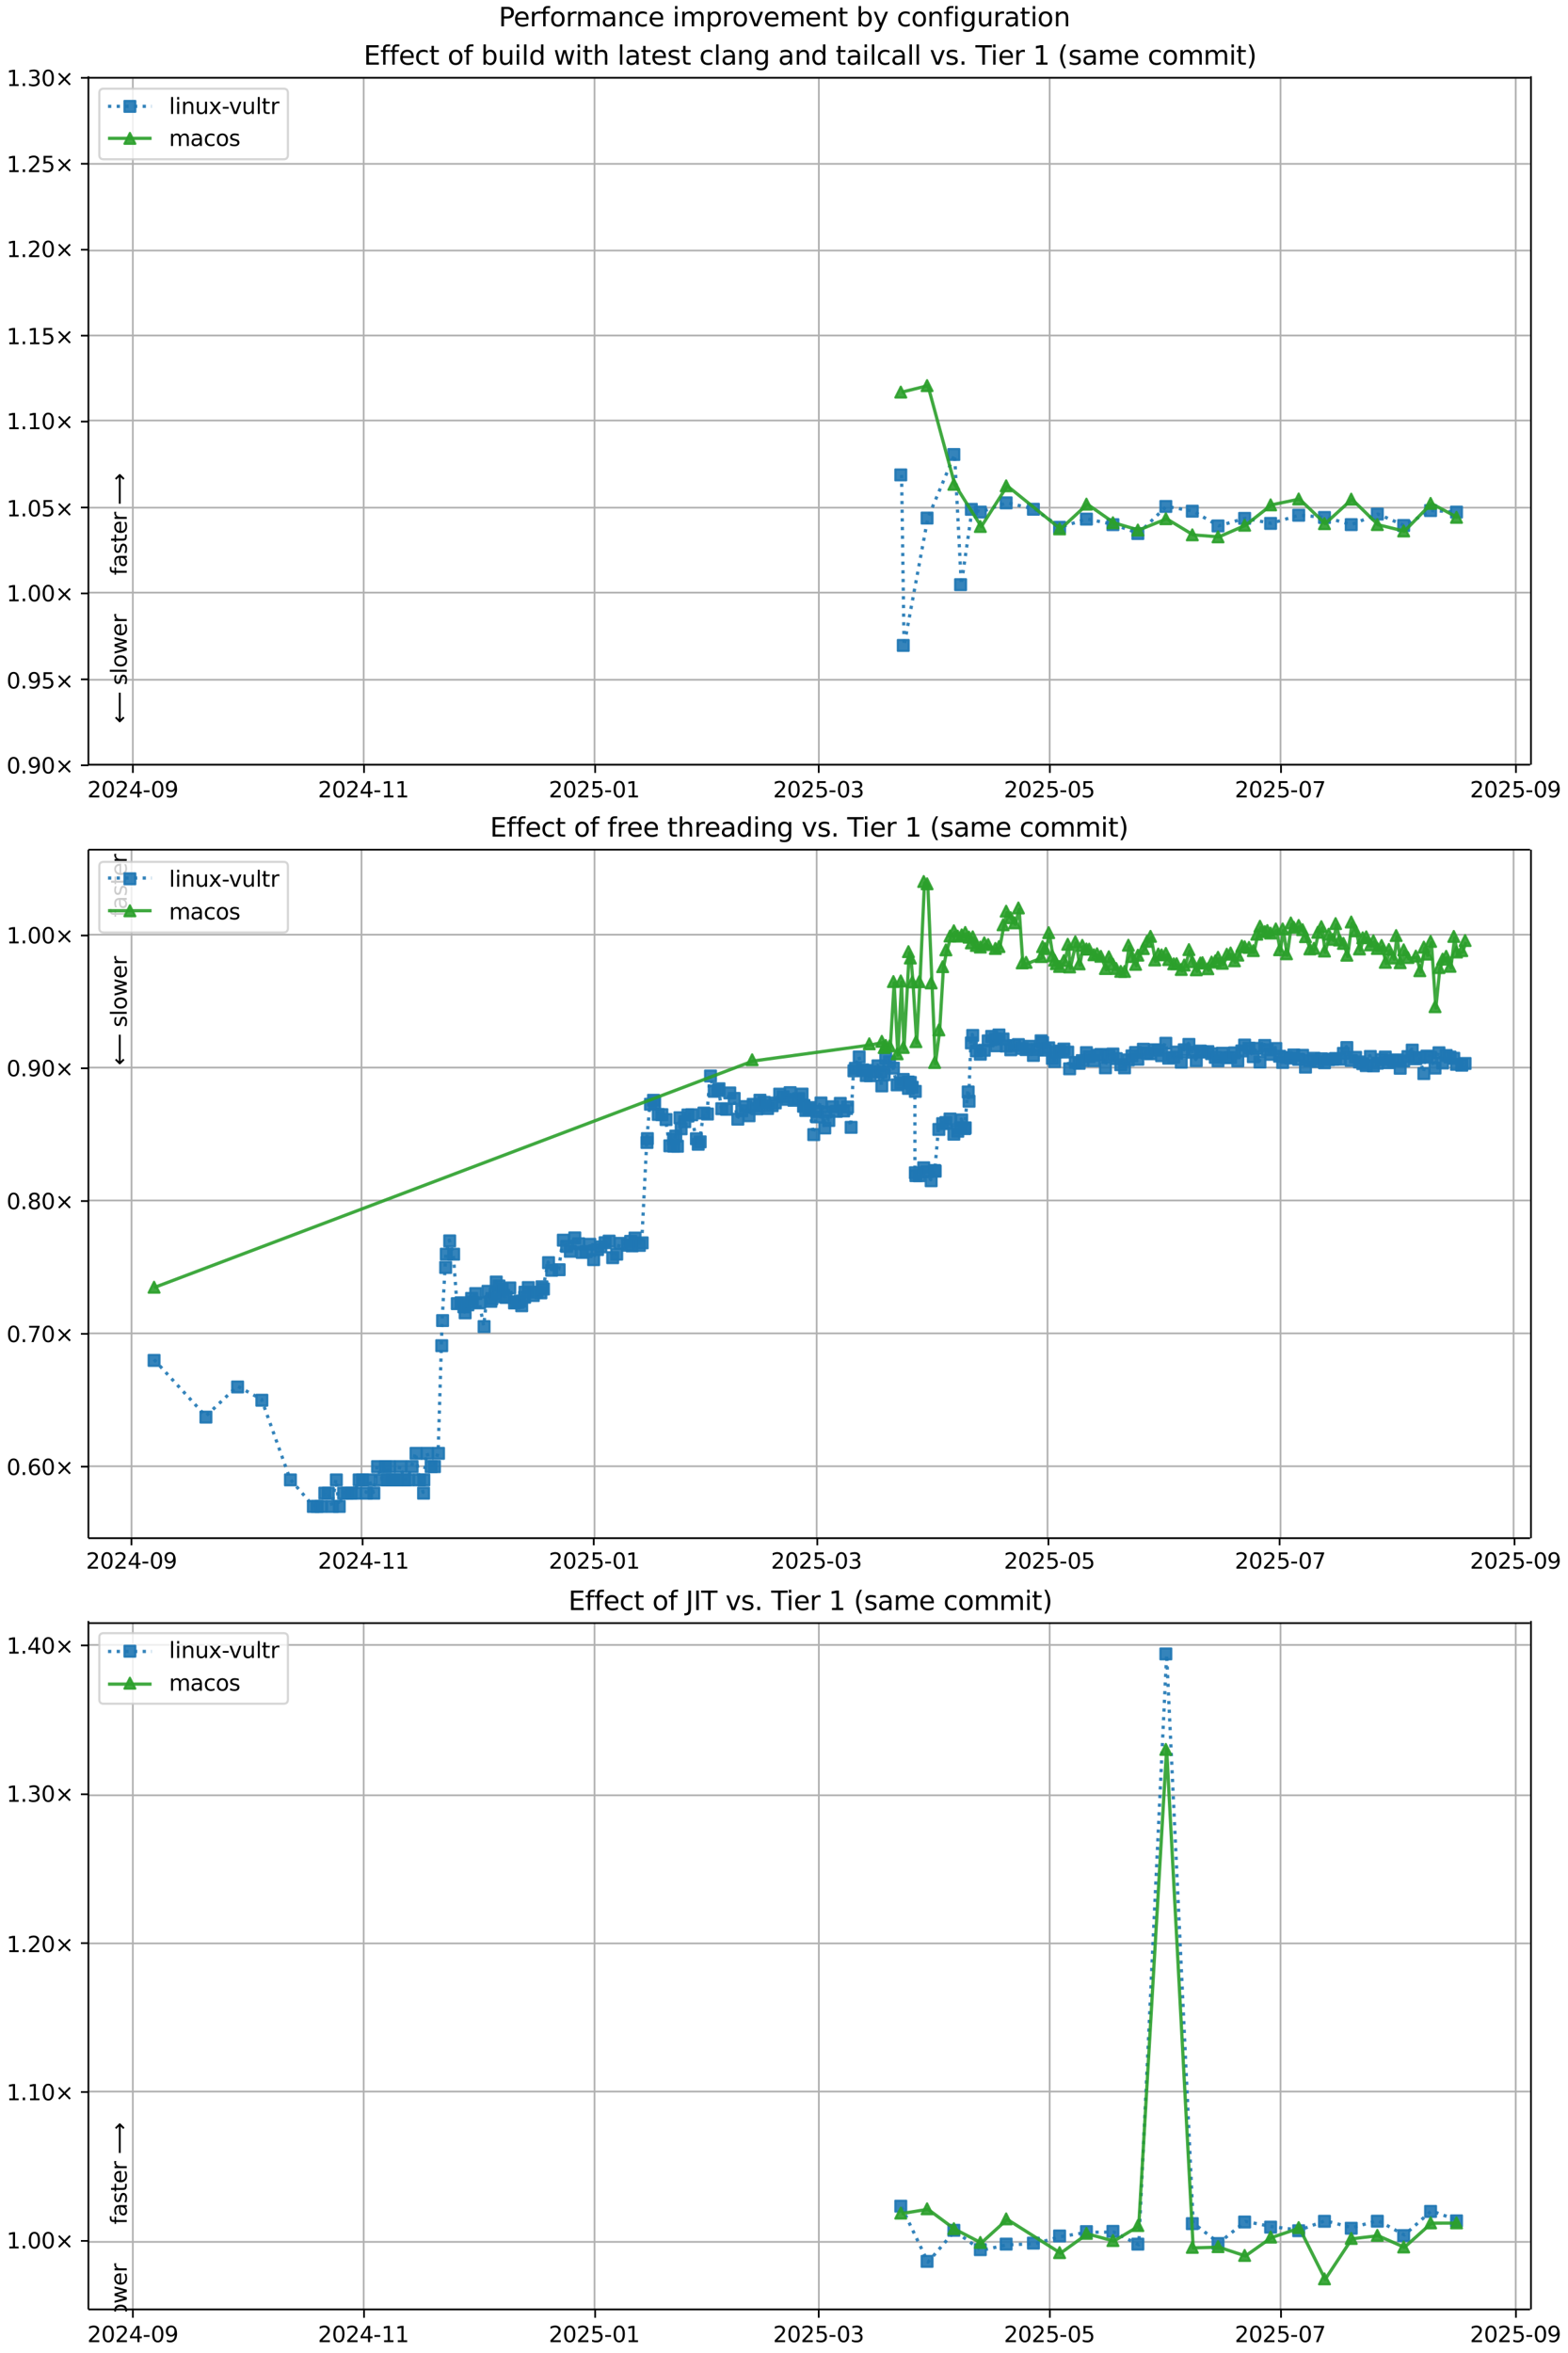 <?xml version="1.0" encoding="UTF-8"?>
<!DOCTYPE svg  PUBLIC '-//W3C//DTD SVG 1.1//EN'  'http://www.w3.org/Graphics/SVG/1.1/DTD/svg11.dtd'>
<svg width="720pt" height="1080pt" version="1.1" viewBox="0 0 720 1080" xmlns="http://www.w3.org/2000/svg" xmlns:xlink="http://www.w3.org/1999/xlink">
<defs>
<style type="text/css">*{stroke-linejoin: round; stroke-linecap: butt}</style>
</defs>
<path d="m0 1080h720v-1080h-720z" fill="#fff"/>
<path d="m40.6 351h662v-316h-662z" fill="#fff"/>
<path d="m61 351v-316" clip-path="url(#h)" fill="none" stroke="#b0b0b0" stroke-linecap="square" stroke-width=".8"/>
<defs>
<path id="k" d="m0 0v3.5" stroke="#000" stroke-width=".8"/>
</defs>
<use x="61.012" y="351.265" stroke="#000000" stroke-width=".8" xlink:href="#k"/>
<g transform="translate(40.1 366) scale(.1 -.1)">
<defs>
<path id="d" transform="scale(.016)" d="m1228 531h2203v-531h-2962v531q359 372 979 998 621 627 780 809 303 340 423 576 121 236 121 464 0 372-261 606-261 235-680 235-297 0-627-103-329-103-704-313v638q381 153 712 231 332 78 607 78 725 0 1156-363 431-362 431-968 0-288-108-546-107-257-392-607-78-91-497-524-418-433-1181-1211z"/>
<path id="c" transform="scale(.016)" d="m2034 4250q-487 0-733-480-245-479-245-1442 0-959 245-1439 246-480 733-480 491 0 736 480 246 480 246 1439 0 963-246 1442-245 480-736 480zm0 500q785 0 1199-621 414-620 414-1801 0-1178-414-1799-414-620-1199-620-784 0-1198 620-414 621-414 1799 0 1181 414 1801 414 621 1198 621z"/>
<path id="ad" transform="scale(.016)" d="m2419 4116-1594-2491h1594v2491zm-166 550h794v-3041h666v-525h-666v-1100h-628v1100h-2106v609l1940 2957z"/>
<path id="f" transform="scale(.016)" d="m313 2009h1684v-512h-1684v512z"/>
<path id="aa" transform="scale(.016)" d="m703 97v575q238-113 481-172 244-59 479-59 625 0 954 420 330 420 377 1277-181-269-460-413-278-144-615-144-700 0-1108 423-408 424-408 1159 0 718 425 1152 425 435 1131 435 810 0 1236-621 427-620 427-1801 0-1103-524-1761-523-658-1407-658-238 0-482 47-243 47-506 141zm1256 1978q425 0 673 290 249 291 249 798 0 503-249 795-248 292-673 292t-673-292-248-795q0-507 248-798 248-290 673-290z"/>
</defs>
<use xlink:href="#d"/>
<use transform="translate(63.6)" xlink:href="#c"/>
<use transform="translate(127)" xlink:href="#d"/>
<use transform="translate(191)" xlink:href="#ad"/>
<use transform="translate(254)" xlink:href="#f"/>
<use transform="translate(291)" xlink:href="#c"/>
<use transform="translate(354)" xlink:href="#aa"/>
</g>
<path d="m167 351v-316" clip-path="url(#h)" fill="none" stroke="#b0b0b0" stroke-linecap="square" stroke-width=".8"/>
<use x="167.15" y="351.265" stroke="#000000" stroke-width=".8" xlink:href="#k"/>
<g transform="translate(146 366) scale(.1 -.1)">
<defs>
<path id="e" transform="scale(.016)" d="m794 531h1031v3560l-1122-225v575l1116 225h631v-4135h1031v-531h-2687v531z"/>
</defs>
<use xlink:href="#d"/>
<use transform="translate(63.6)" xlink:href="#c"/>
<use transform="translate(127)" xlink:href="#d"/>
<use transform="translate(191)" xlink:href="#ad"/>
<use transform="translate(254)" xlink:href="#f"/>
<use transform="translate(291)" xlink:href="#e"/>
<use transform="translate(354)" xlink:href="#e"/>
</g>
<path d="m273 351v-316" clip-path="url(#h)" fill="none" stroke="#b0b0b0" stroke-linecap="square" stroke-width=".8"/>
<use x="273.288" y="351.265" stroke="#000000" stroke-width=".8" xlink:href="#k"/>
<g transform="translate(252 366) scale(.1 -.1)">
<defs>
<path id="i" transform="scale(.016)" d="m691 4666h2478v-532h-1900v-1143q137 47 274 70 138 23 276 23 781 0 1237-428 457-428 457-1159 0-753-469-1171-469-417-1322-417-294 0-599 50-304 50-629 150v635q281-153 581-228t634-75q541 0 856 284 316 284 316 772 0 487-316 771-315 285-856 285-253 0-505-56-251-56-513-175v2344z"/>
</defs>
<use xlink:href="#d"/>
<use transform="translate(63.6)" xlink:href="#c"/>
<use transform="translate(127)" xlink:href="#d"/>
<use transform="translate(191)" xlink:href="#i"/>
<use transform="translate(254)" xlink:href="#f"/>
<use transform="translate(291)" xlink:href="#c"/>
<use transform="translate(354)" xlink:href="#e"/>
</g>
<path d="m376 351v-316" clip-path="url(#h)" fill="none" stroke="#b0b0b0" stroke-linecap="square" stroke-width=".8"/>
<use x="375.945" y="351.265" stroke="#000000" stroke-width=".8" xlink:href="#k"/>
<g transform="translate(355 366) scale(.1 -.1)">
<defs>
<path id="ae" transform="scale(.016)" d="m2597 2516q453-97 707-404 255-306 255-756 0-690-475-1069-475-378-1350-378-293 0-604 58t-642 174v609q262-153 574-231 313-78 654-78 593 0 904 234t311 681q0 413-289 645-289 233-804 233h-544v519h569q465 0 712 186t247 536q0 359-255 551-254 193-729 193-260 0-557-57-297-56-653-174v562q360 100 674 150t592 50q719 0 1137-327 419-326 419-882 0-388-222-655t-631-370z"/>
</defs>
<use xlink:href="#d"/>
<use transform="translate(63.6)" xlink:href="#c"/>
<use transform="translate(127)" xlink:href="#d"/>
<use transform="translate(191)" xlink:href="#i"/>
<use transform="translate(254)" xlink:href="#f"/>
<use transform="translate(291)" xlink:href="#c"/>
<use transform="translate(354)" xlink:href="#ae"/>
</g>
<path d="m482 351v-316" clip-path="url(#h)" fill="none" stroke="#b0b0b0" stroke-linecap="square" stroke-width=".8"/>
<use x="482.083" y="351.265" stroke="#000000" stroke-width=".8" xlink:href="#k"/>
<g transform="translate(461 366) scale(.1 -.1)">
<use xlink:href="#d"/>
<use transform="translate(63.6)" xlink:href="#c"/>
<use transform="translate(127)" xlink:href="#d"/>
<use transform="translate(191)" xlink:href="#i"/>
<use transform="translate(254)" xlink:href="#f"/>
<use transform="translate(291)" xlink:href="#c"/>
<use transform="translate(354)" xlink:href="#i"/>
</g>
<path d="m588 351v-316" clip-path="url(#h)" fill="none" stroke="#b0b0b0" stroke-linecap="square" stroke-width=".8"/>
<use x="588.22" y="351.265" stroke="#000000" stroke-width=".8" xlink:href="#k"/>
<g transform="translate(567 366) scale(.1 -.1)">
<defs>
<path id="ah" transform="scale(.016)" d="m525 4666h3e3v-269l-1694-4397h-659l1594 4134h-2241v532z"/>
</defs>
<use xlink:href="#d"/>
<use transform="translate(63.6)" xlink:href="#c"/>
<use transform="translate(127)" xlink:href="#d"/>
<use transform="translate(191)" xlink:href="#i"/>
<use transform="translate(254)" xlink:href="#f"/>
<use transform="translate(291)" xlink:href="#c"/>
<use transform="translate(354)" xlink:href="#ah"/>
</g>
<path d="m696 351v-316" clip-path="url(#h)" fill="none" stroke="#b0b0b0" stroke-linecap="square" stroke-width=".8"/>
<use x="696.098" y="351.265" stroke="#000000" stroke-width=".8" xlink:href="#k"/>
<g transform="translate(675 366) scale(.1 -.1)">
<use xlink:href="#d"/>
<use transform="translate(63.6)" xlink:href="#c"/>
<use transform="translate(127)" xlink:href="#d"/>
<use transform="translate(191)" xlink:href="#i"/>
<use transform="translate(254)" xlink:href="#f"/>
<use transform="translate(291)" xlink:href="#c"/>
<use transform="translate(354)" xlink:href="#aa"/>
</g>
<path d="m40.6 351h662" clip-path="url(#h)" fill="none" stroke="#b0b0b0" stroke-linecap="square" stroke-width=".8"/>
<defs>
<path id="l" d="m0 0h-3.5" stroke="#000" stroke-width=".8"/>
</defs>
<use x="40.646" y="351.265" stroke="#000000" stroke-width=".8" xlink:href="#l"/>
<g transform="translate(3 355) scale(.1 -.1)">
<defs>
<path id="j" transform="scale(.016)" d="m684 794h660v-794h-660v794z"/>
<path id="m" transform="scale(.016)" d="m4488 3438-1429-1435 1429-1428-372-378-1435 1434-1434-1434-369 378 1425 1428-1425 1435 369 378 1434-1435 1435 1435 372-378z"/>
</defs>
<use xlink:href="#c"/>
<use transform="translate(63.6)" xlink:href="#j"/>
<use transform="translate(95.4)" xlink:href="#aa"/>
<use transform="translate(159)" xlink:href="#c"/>
<use transform="translate(223)" xlink:href="#m"/>
</g>
<path d="m40.6 312h662" clip-path="url(#h)" fill="none" stroke="#b0b0b0" stroke-linecap="square" stroke-width=".8"/>
<use x="40.646" y="311.823" stroke="#000000" stroke-width=".8" xlink:href="#l"/>
<g transform="translate(3 316) scale(.1 -.1)">
<use xlink:href="#c"/>
<use transform="translate(63.6)" xlink:href="#j"/>
<use transform="translate(95.4)" xlink:href="#aa"/>
<use transform="translate(159)" xlink:href="#i"/>
<use transform="translate(223)" xlink:href="#m"/>
</g>
<path d="m40.6 272h662" clip-path="url(#h)" fill="none" stroke="#b0b0b0" stroke-linecap="square" stroke-width=".8"/>
<use x="40.646" y="272.382" stroke="#000000" stroke-width=".8" xlink:href="#l"/>
<g transform="translate(3 276) scale(.1 -.1)">
<use xlink:href="#e"/>
<use transform="translate(63.6)" xlink:href="#j"/>
<use transform="translate(95.4)" xlink:href="#c"/>
<use transform="translate(159)" xlink:href="#c"/>
<use transform="translate(223)" xlink:href="#m"/>
</g>
<path d="m40.6 233h662" clip-path="url(#h)" fill="none" stroke="#b0b0b0" stroke-linecap="square" stroke-width=".8"/>
<use x="40.646" y="232.94" stroke="#000000" stroke-width=".8" xlink:href="#l"/>
<g transform="translate(3 237) scale(.1 -.1)">
<use xlink:href="#e"/>
<use transform="translate(63.6)" xlink:href="#j"/>
<use transform="translate(95.4)" xlink:href="#c"/>
<use transform="translate(159)" xlink:href="#i"/>
<use transform="translate(223)" xlink:href="#m"/>
</g>
<path d="m40.6 193h662" clip-path="url(#h)" fill="none" stroke="#b0b0b0" stroke-linecap="square" stroke-width=".8"/>
<use x="40.646" y="193.499" stroke="#000000" stroke-width=".8" xlink:href="#l"/>
<g transform="translate(3 197) scale(.1 -.1)">
<use xlink:href="#e"/>
<use transform="translate(63.6)" xlink:href="#j"/>
<use transform="translate(95.4)" xlink:href="#e"/>
<use transform="translate(159)" xlink:href="#c"/>
<use transform="translate(223)" xlink:href="#m"/>
</g>
<path d="m40.6 154h662" clip-path="url(#h)" fill="none" stroke="#b0b0b0" stroke-linecap="square" stroke-width=".8"/>
<use x="40.646" y="154.057" stroke="#000000" stroke-width=".8" xlink:href="#l"/>
<g transform="translate(3 158) scale(.1 -.1)">
<use xlink:href="#e"/>
<use transform="translate(63.6)" xlink:href="#j"/>
<use transform="translate(95.4)" xlink:href="#e"/>
<use transform="translate(159)" xlink:href="#i"/>
<use transform="translate(223)" xlink:href="#m"/>
</g>
<path d="m40.6 115h662" clip-path="url(#h)" fill="none" stroke="#b0b0b0" stroke-linecap="square" stroke-width=".8"/>
<use x="40.646" y="114.616" stroke="#000000" stroke-width=".8" xlink:href="#l"/>
<g transform="translate(3 118) scale(.1 -.1)">
<use xlink:href="#e"/>
<use transform="translate(63.6)" xlink:href="#j"/>
<use transform="translate(95.4)" xlink:href="#d"/>
<use transform="translate(159)" xlink:href="#c"/>
<use transform="translate(223)" xlink:href="#m"/>
</g>
<path d="m40.6 75.2h662" clip-path="url(#h)" fill="none" stroke="#b0b0b0" stroke-linecap="square" stroke-width=".8"/>
<use x="40.646" y="75.174" stroke="#000000" stroke-width=".8" xlink:href="#l"/>
<g transform="translate(3 79) scale(.1 -.1)">
<use xlink:href="#e"/>
<use transform="translate(63.6)" xlink:href="#j"/>
<use transform="translate(95.4)" xlink:href="#d"/>
<use transform="translate(159)" xlink:href="#i"/>
<use transform="translate(223)" xlink:href="#m"/>
</g>
<path d="m40.6 35.7h662" clip-path="url(#h)" fill="none" stroke="#b0b0b0" stroke-linecap="square" stroke-width=".8"/>
<use x="40.646" y="35.733" stroke="#000000" stroke-width=".8" xlink:href="#l"/>
<g transform="translate(3 39.5) scale(.1 -.1)">
<use xlink:href="#e"/>
<use transform="translate(63.6)" xlink:href="#j"/>
<use transform="translate(95.4)" xlink:href="#ae"/>
<use transform="translate(159)" xlink:href="#c"/>
<use transform="translate(223)" xlink:href="#m"/>
</g>
<path d="m414 218 1.14 78.3 10.9-58.5 12.3-29.2 3.08 59.7 4.95-34.6 4.12 1.27 11.9-4.23 12.5 2.93 12 8.27 12.3-3.75 12.2 2.54 11.4 4.09 12.8-12.4 12.2 2.18 11.8 6.76 12.2-3.47 11.9 2.32 12.9-3.75 11.8 1.02 12.3 3.28 12-4.84 12.1 5.24 12.4-6.85 11.9 0.705" clip-path="url(#h)" fill="none" stroke="#1f77b4" stroke-dasharray="1.5,2.475" stroke-opacity=".9" stroke-width="1.5"/>
<defs>
<path id="a" d="m-2.5 2.5h5v-5h-5z" stroke="#1f77b4" stroke-opacity=".9"/>
</defs>
<g clip-path="url(#h)" fill="#1f77b4" fill-opacity=".9" stroke="#1f77b4" stroke-opacity=".9">
<use x="413.626" y="217.973" xlink:href="#a"/>
<use x="414.763" y="296.237" xlink:href="#a"/>
<use x="425.698" y="237.787" xlink:href="#a"/>
<use x="437.999" y="208.61" xlink:href="#a"/>
<use x="441.082" y="268.348" xlink:href="#a"/>
<use x="446.029" y="233.78" xlink:href="#a"/>
<use x="450.154" y="235.05" xlink:href="#a"/>
<use x="462.014" y="230.816" xlink:href="#a"/>
<use x="474.523" y="233.746" xlink:href="#a"/>
<use x="486.545" y="242.019" xlink:href="#a"/>
<use x="498.875" y="238.266" xlink:href="#a"/>
<use x="511.039" y="240.808" xlink:href="#a"/>
<use x="522.488" y="244.895" xlink:href="#a"/>
<use x="535.336" y="232.452" xlink:href="#a"/>
<use x="547.487" y="234.631" xlink:href="#a"/>
<use x="559.298" y="241.39" xlink:href="#a"/>
<use x="571.513" y="237.923" xlink:href="#a"/>
<use x="583.449" y="240.24" xlink:href="#a"/>
<use x="596.333" y="236.495" xlink:href="#a"/>
<use x="608.175" y="237.514" xlink:href="#a"/>
<use x="620.462" y="240.797" xlink:href="#a"/>
<use x="632.446" y="235.961" xlink:href="#a"/>
<use x="644.539" y="241.197" xlink:href="#a"/>
<use x="656.907" y="234.35" xlink:href="#a"/>
<use x="668.802" y="235.055" xlink:href="#a"/>
</g>
<path d="m414 180 12.1-2.98 12.3 45.3 12.2 19.4 11.9-18.7 24.5 19.8 12.3-11.4 12.2 8.54 11.4 3.35 12.8-5.19 12.2 7.39 11.8 0.914 12.2-5.32 11.9-9.35 12.9-2.7 11.8 11.3 12.3-11.2 12 11.7 12.1 2.95 12.4-12.7 11.9 6.39" clip-path="url(#h)" fill="none" stroke="#2ca02c" stroke-linecap="square" stroke-opacity=".9" stroke-width="1.5"/>
<defs>
<path id="b" d="m0-2.5-2.5 5h5z" stroke="#2ca02c" stroke-opacity=".9"/>
</defs>
<g clip-path="url(#h)" fill="#2ca02c" fill-opacity=".9" stroke="#2ca02c" stroke-opacity=".9">
<use x="413.626" y="179.969" xlink:href="#b"/>
<use x="425.698" y="176.993" xlink:href="#b"/>
<use x="437.999" y="222.294" xlink:href="#b"/>
<use x="450.154" y="241.649" xlink:href="#b"/>
<use x="462.014" y="222.988" xlink:href="#b"/>
<use x="486.545" y="242.767" xlink:href="#b"/>
<use x="498.875" y="231.393" xlink:href="#b"/>
<use x="511.039" y="239.933" xlink:href="#b"/>
<use x="522.488" y="243.286" xlink:href="#b"/>
<use x="535.336" y="238.099" xlink:href="#b"/>
<use x="547.487" y="245.49" xlink:href="#b"/>
<use x="559.298" y="246.404" xlink:href="#b"/>
<use x="571.513" y="241.083" xlink:href="#b"/>
<use x="583.449" y="231.732" xlink:href="#b"/>
<use x="596.333" y="229.029" xlink:href="#b"/>
<use x="608.175" y="240.354" xlink:href="#b"/>
<use x="620.462" y="229.115" xlink:href="#b"/>
<use x="632.446" y="240.774" xlink:href="#b"/>
<use x="644.539" y="243.72" xlink:href="#b"/>
<use x="656.907" y="231.057" xlink:href="#b"/>
<use x="668.802" y="237.443" xlink:href="#b"/>
</g>
<path d="m40.6 351v-316" fill="none" stroke="#000" stroke-linecap="square" stroke-width=".8"/>
<path d="m703 351v-316" fill="none" stroke="#000" stroke-linecap="square" stroke-width=".8"/>
<path d="m40.6 351h662" fill="none" stroke="#000" stroke-linecap="square" stroke-width=".8"/>
<path d="m40.6 35.7h662" fill="none" stroke="#000" stroke-linecap="square" stroke-width=".8"/>
<g clip-path="url(#h)">
<g transform="translate(58.2 264) rotate(-90) scale(.1 -.1)">
<defs>
<path id="x" transform="scale(.016)" d="m2375 4863v-479h-550q-309 0-430-125-120-125-120-450v-309h947v-447h-947v-3053h-578v3053h-550v447h550v244q0 584 272 851 272 268 862 268h544z"/>
<path id="r" transform="scale(.016)" d="m2194 1759q-697 0-966-159t-269-544q0-306 202-486 202-179 548-179 479 0 768 339t289 901v128h-572zm1147 238v-2e3h-575v531q-197-318-491-470t-719-152q-537 0-855 302-317 302-317 808 0 590 395 890 396 300 1180 300h807v57q0 397-261 614t-733 217q-300 0-585-72-284-72-546-216v532q315 122 612 182 297 61 578 61 760 0 1135-394 375-393 375-1193z"/>
<path id="s" transform="scale(.016)" d="m2834 3397v-544q-243 125-506 187-262 63-544 63-428 0-642-131t-214-394q0-200 153-314t616-217l197-44q612-131 870-370t258-667q0-488-386-773-386-284-1061-284-281 0-586 55t-642 164v594q319-166 628-249 309-82 613-82 406 0 624 139 219 139 219 392 0 234-158 359-157 125-692 241l-200 47q-534 112-772 345-237 233-237 639 0 494 350 762 350 269 994 269 318 0 599-47 282-46 519-140z"/>
<path id="n" transform="scale(.016)" d="m1172 4494v-994h1184v-447h-1184v-1900q0-428 117-550t477-122h590v-481h-590q-666 0-919 248-253 249-253 905v1900h-422v447h422v994h578z"/>
<path id="g" transform="scale(.016)" d="m3597 1894v-281h-2644q38-594 358-905t892-311q331 0 642 81t618 244v-544q-310-131-635-200t-659-69q-838 0-1327 487-489 488-489 1320 0 859 464 1363 464 505 1252 505 706 0 1117-455 411-454 411-1235zm-575 169q-6 471-264 752-258 282-683 282-481 0-770-272t-333-766l2050 4z"/>
<path id="q" transform="scale(.016)" d="m2631 2963q-97 56-211 82-114 27-251 27-488 0-749-317t-261-911v-1844h-578v3500h578v-544q182 319 472 473 291 155 707 155 59 0 131-8 72-7 159-23l3-590z"/>
<path id="ao" transform="scale(.016)" d="m8863 2147v-281l-1229-1228-375 375 729 728h-7622v531h7622l-729 728 375 375 1229-1228z"/>
</defs>
<use xlink:href="#x"/>
<use transform="translate(35.2)" xlink:href="#r"/>
<use transform="translate(96.5)" xlink:href="#s"/>
<use transform="translate(149)" xlink:href="#n"/>
<use transform="translate(188)" xlink:href="#g"/>
<use transform="translate(249)" xlink:href="#q"/>
<use transform="translate(290)" xlink:href="#DejaVuSans-20"/>
<use transform="translate(322)" xlink:href="#ao"/>
</g>
</g>
<g clip-path="url(#h)">
<g transform="translate(58.2 332) rotate(-90) scale(.1 -.1)">
<defs>
<path id="ap" transform="scale(.016)" d="m313 1866v281l1228 1228 375-375-728-728h7621v-531h-7621l728-728-375-375-1228 1228z"/>
<path id="w" transform="scale(.016)" d="m603 4863h575v-4863h-575v4863z"/>
<path id="t" transform="scale(.016)" d="m1959 3097q-462 0-731-361t-269-989 267-989q268-361 733-361 460 0 728 362 269 363 269 988 0 622-269 986-268 364-728 364zm0 487q750 0 1178-488 429-487 429-1349 0-859-429-1349-428-489-1178-489-753 0-1180 489-426 490-426 1349 0 862 426 1349 427 488 1180 488z"/>
<path id="af" transform="scale(.016)" d="m269 3500h575l719-2731 715 2731h678l719-2731 716 2731h575l-916-3500h-678l-753 2869-756-2869h-679l-915 3500z"/>
</defs>
<use xlink:href="#ap"/>
<use transform="translate(143)" xlink:href="#DejaVuSans-20"/>
<use transform="translate(175)" xlink:href="#s"/>
<use transform="translate(227)" xlink:href="#w"/>
<use transform="translate(255)" xlink:href="#t"/>
<use transform="translate(316)" xlink:href="#af"/>
<use transform="translate(398)" xlink:href="#g"/>
<use transform="translate(460)" xlink:href="#q"/>
</g>
</g>
<g transform="translate(167 29.7) scale(.12 -.12)">
<defs>
<path id="al" transform="scale(.016)" d="m628 4666h2950v-532h-2319v-1381h2222v-531h-2222v-1691h2375v-531h-3006v4666z"/>
<path id="y" transform="scale(.016)" d="m3122 3366v-538q-244 135-489 202t-495 67q-560 0-870-355-309-354-309-995t309-996q310-354 870-354 250 0 495 67t489 202v-532q-241-112-499-168-257-57-548-57-791 0-1257 497-465 497-465 1341 0 856 470 1346 471 491 1290 491 265 0 518-55 253-54 491-163z"/>
<path id="ar" transform="scale(.016)" d="m3116 1747q0 634-261 995t-717 361q-457 0-718-361t-261-995 261-995 718-361q456 0 717 361t261 995zm-1957 1222q182 312 458 463 277 152 661 152 638 0 1036-506 399-506 399-1331t-399-1332q-398-506-1036-506-384 0-661 152-276 152-458 464v-525h-578v4863h578v-1894z"/>
<path id="ab" transform="scale(.016)" d="m544 1381v2119h575v-2097q0-497 193-746 194-248 582-248 465 0 735 297 271 297 271 810v1984h575v-3500h-575v538q-209-319-486-474-276-155-642-155-603 0-916 375-312 375-312 1097zm1447 2203z"/>
<path id="u" transform="scale(.016)" d="m603 3500h575v-3500h-575v3500zm0 1363h575v-729h-575v729z"/>
<path id="ak" transform="scale(.016)" d="m2906 2969v1894h575v-4863h-575v525q-181-312-458-464-276-152-664-152-634 0-1033 506-398 507-398 1332t398 1331q399 506 1033 506 388 0 664-152 277-151 458-463zm-1959-1222q0-634 261-995t717-361 718 361q263 361 263 995t-263 995q-262 361-718 361t-717-361-261-995z"/>
<path id="aq" transform="scale(.016)" d="m3513 2113v-2113h-575v2094q0 497-194 743-194 247-581 247-466 0-735-297-269-296-269-809v-1978h-578v4863h578v-1907q207 316 486 472 280 156 646 156 603 0 912-373 310-373 310-1098z"/>
<path id="z" transform="scale(.016)" d="m3513 2113v-2113h-575v2094q0 497-194 743-194 247-581 247-466 0-735-297-269-296-269-809v-1978h-578v3500h578v-544q207 316 486 472 280 156 646 156 603 0 912-373 310-373 310-1098z"/>
<path id="aj" transform="scale(.016)" d="m2906 1791q0 625-258 968-257 344-723 344-462 0-720-344-258-343-258-968 0-622 258-966t720-344q466 0 723 344 258 344 258 966zm575-1357q0-893-397-1329-396-436-1215-436-303 0-572 45t-522 139v559q253-137 500-202 247-66 503-66 566 0 847 295t281 892v285q-178-310-456-463t-666-153q-643 0-1037 490-394 491-394 1301 0 812 394 1302 394 491 1037 491 388 0 666-153t456-462v531h575v-3066z"/>
<path id="ac" transform="scale(.016)" d="m191 3500h609l1094-2937 1094 2937h609l-1313-3500h-781l-1312 3500z"/>
<path id="ag" transform="scale(.016)" d="m-19 4666h3947v-532h-1656v-4134h-634v4134h-1657v532z"/>
<path id="an" transform="scale(.016)" d="m1984 4856q-418-718-622-1422-203-703-203-1425 0-721 205-1429t620-1424h-500q-468 735-701 1444t-233 1409q0 697 231 1403 232 707 703 1444h500z"/>
<path id="v" transform="scale(.016)" d="m3328 2828q216 388 516 572t706 184q547 0 844-383 297-382 297-1088v-2113h-578v2094q0 503-179 746-178 244-543 244-447 0-707-297-259-296-259-809v-1978h-578v2094q0 506-178 748t-550 242q-441 0-701-298-259-298-259-808v-1978h-578v3500h578v-544q197 322 472 475t653 153q382 0 649-194 267-193 395-562z"/>
<path id="am" transform="scale(.016)" d="m513 4856h500q468-737 701-1444 233-706 233-1403 0-700-233-1409t-701-1444h-500q415 716 620 1424t205 1429q0 722-205 1425-205 704-620 1422z"/>
</defs>
<use xlink:href="#al"/>
<use transform="translate(63.2)" xlink:href="#x"/>
<use transform="translate(98.4)" xlink:href="#x"/>
<use transform="translate(134)" xlink:href="#g"/>
<use transform="translate(195)" xlink:href="#y"/>
<use transform="translate(250)" xlink:href="#n"/>
<use transform="translate(289)" xlink:href="#DejaVuSans-20"/>
<use transform="translate(321)" xlink:href="#t"/>
<use transform="translate(382)" xlink:href="#x"/>
<use transform="translate(417)" xlink:href="#DejaVuSans-20"/>
<use transform="translate(449)" xlink:href="#ar"/>
<use transform="translate(513)" xlink:href="#ab"/>
<use transform="translate(576)" xlink:href="#u"/>
<use transform="translate(604)" xlink:href="#w"/>
<use transform="translate(632)" xlink:href="#ak"/>
<use transform="translate(695)" xlink:href="#DejaVuSans-20"/>
<use transform="translate(727)" xlink:href="#af"/>
<use transform="translate(809)" xlink:href="#u"/>
<use transform="translate(837)" xlink:href="#n"/>
<use transform="translate(876)" xlink:href="#aq"/>
<use transform="translate(939)" xlink:href="#DejaVuSans-20"/>
<use transform="translate(971)" xlink:href="#w"/>
<use transform="translate(999)" xlink:href="#r"/>
<use transform="translate(1060)" xlink:href="#n"/>
<use transform="translate(1099)" xlink:href="#g"/>
<use transform="translate(1161)" xlink:href="#s"/>
<use transform="translate(1213)" xlink:href="#n"/>
<use transform="translate(1252)" xlink:href="#DejaVuSans-20"/>
<use transform="translate(1284)" xlink:href="#y"/>
<use transform="translate(1339)" xlink:href="#w"/>
<use transform="translate(1367)" xlink:href="#r"/>
<use transform="translate(1428)" xlink:href="#z"/>
<use transform="translate(1491)" xlink:href="#aj"/>
<use transform="translate(1555)" xlink:href="#DejaVuSans-20"/>
<use transform="translate(1586)" xlink:href="#r"/>
<use transform="translate(1648)" xlink:href="#z"/>
<use transform="translate(1711)" xlink:href="#ak"/>
<use transform="translate(1775)" xlink:href="#DejaVuSans-20"/>
<use transform="translate(1806)" xlink:href="#n"/>
<use transform="translate(1846)" xlink:href="#r"/>
<use transform="translate(1907)" xlink:href="#u"/>
<use transform="translate(1935)" xlink:href="#w"/>
<use transform="translate(1962)" xlink:href="#y"/>
<use transform="translate(2017)" xlink:href="#r"/>
<use transform="translate(2079)" xlink:href="#w"/>
<use transform="translate(2106)" xlink:href="#w"/>
<use transform="translate(2134)" xlink:href="#DejaVuSans-20"/>
<use transform="translate(2166)" xlink:href="#ac"/>
<use transform="translate(2225)" xlink:href="#s"/>
<use transform="translate(2277)" xlink:href="#j"/>
<use transform="translate(2309)" xlink:href="#DejaVuSans-20"/>
<use transform="translate(2341)" xlink:href="#ag"/>
<use transform="translate(2399)" xlink:href="#u"/>
<use transform="translate(2427)" xlink:href="#g"/>
<use transform="translate(2488)" xlink:href="#q"/>
<use transform="translate(2529)" xlink:href="#DejaVuSans-20"/>
<use transform="translate(2561)" xlink:href="#e"/>
<use transform="translate(2625)" xlink:href="#DejaVuSans-20"/>
<use transform="translate(2656)" xlink:href="#an"/>
<use transform="translate(2696)" xlink:href="#s"/>
<use transform="translate(2748)" xlink:href="#r"/>
<use transform="translate(2809)" xlink:href="#v"/>
<use transform="translate(2906)" xlink:href="#g"/>
<use transform="translate(2968)" xlink:href="#DejaVuSans-20"/>
<use transform="translate(3e3)" xlink:href="#y"/>
<use transform="translate(3055)" xlink:href="#t"/>
<use transform="translate(3116)" xlink:href="#v"/>
<use transform="translate(3213)" xlink:href="#v"/>
<use transform="translate(3311)" xlink:href="#u"/>
<use transform="translate(3338)" xlink:href="#n"/>
<use transform="translate(3378)" xlink:href="#am"/>
</g>
<path d="m47.6 73.1h82.6q2 0 2-2v-28.4q0-2-2-2h-82.6q-2 0-2 2v28.4q0 2 2 2z" fill="#fff" opacity=".8" stroke="#ccc"/>
<path d="m49.6 48.8h10 10" fill="none" stroke="#1f77b4" stroke-dasharray="1.5,2.475" stroke-opacity=".9" stroke-width="1.5"/>
<use x="59.646" y="48.831" fill="#1f77b4" fill-opacity=".9" stroke="#1f77b4" stroke-opacity=".9" xlink:href="#a"/>
<g transform="translate(77.6 52.3) scale(.1 -.1)">
<defs>
<path id="ai" transform="scale(.016)" d="m3513 3500-1266-1703 1331-1797h-678l-1019 1375-1018-1375h-679l1360 1831-1244 1669h678l928-1247 928 1247h679z"/>
</defs>
<use xlink:href="#w"/>
<use transform="translate(27.8)" xlink:href="#u"/>
<use transform="translate(55.6)" xlink:href="#z"/>
<use transform="translate(119)" xlink:href="#ab"/>
<use transform="translate(182)" xlink:href="#ai"/>
<use transform="translate(242)" xlink:href="#f"/>
<use transform="translate(275)" xlink:href="#ac"/>
<use transform="translate(334)" xlink:href="#ab"/>
<use transform="translate(398)" xlink:href="#w"/>
<use transform="translate(425)" xlink:href="#n"/>
<use transform="translate(465)" xlink:href="#q"/>
</g>
<path d="m49.6 63.5h10 10" fill="none" stroke="#2ca02c" stroke-linecap="square" stroke-opacity=".9" stroke-width="1.5"/>
<use x="59.646" y="63.509" fill="#2ca02c" fill-opacity=".9" stroke="#2ca02c" stroke-opacity=".9" xlink:href="#b"/>
<g transform="translate(77.6 67) scale(.1 -.1)">
<use xlink:href="#v"/>
<use transform="translate(97.4)" xlink:href="#r"/>
<use transform="translate(159)" xlink:href="#y"/>
<use transform="translate(214)" xlink:href="#t"/>
<use transform="translate(275)" xlink:href="#s"/>
</g>
<path d="m40.6 706h662v-316h-662z" fill="#fff"/>
<path d="m60.4 706v-316" clip-path="url(#p)" fill="none" stroke="#b0b0b0" stroke-linecap="square" stroke-width=".8"/>
<use x="60.36" y="705.793" stroke="#000000" stroke-width=".8" xlink:href="#k"/>
<g transform="translate(39.5 720) scale(.1 -.1)">
<use xlink:href="#d"/>
<use transform="translate(63.6)" xlink:href="#c"/>
<use transform="translate(127)" xlink:href="#d"/>
<use transform="translate(191)" xlink:href="#ad"/>
<use transform="translate(254)" xlink:href="#f"/>
<use transform="translate(291)" xlink:href="#c"/>
<use transform="translate(354)" xlink:href="#aa"/>
</g>
<path d="m166 706v-316" clip-path="url(#p)" fill="none" stroke="#b0b0b0" stroke-linecap="square" stroke-width=".8"/>
<use x="166.497" y="705.793" stroke="#000000" stroke-width=".8" xlink:href="#k"/>
<g transform="translate(146 720) scale(.1 -.1)">
<use xlink:href="#d"/>
<use transform="translate(63.6)" xlink:href="#c"/>
<use transform="translate(127)" xlink:href="#d"/>
<use transform="translate(191)" xlink:href="#ad"/>
<use transform="translate(254)" xlink:href="#f"/>
<use transform="translate(291)" xlink:href="#e"/>
<use transform="translate(354)" xlink:href="#e"/>
</g>
<path d="m273 706v-316" clip-path="url(#p)" fill="none" stroke="#b0b0b0" stroke-linecap="square" stroke-width=".8"/>
<use x="272.635" y="705.793" stroke="#000000" stroke-width=".8" xlink:href="#k"/>
<g transform="translate(252 720) scale(.1 -.1)">
<use xlink:href="#d"/>
<use transform="translate(63.6)" xlink:href="#c"/>
<use transform="translate(127)" xlink:href="#d"/>
<use transform="translate(191)" xlink:href="#i"/>
<use transform="translate(254)" xlink:href="#f"/>
<use transform="translate(291)" xlink:href="#c"/>
<use transform="translate(354)" xlink:href="#e"/>
</g>
<path d="m375 706v-316" clip-path="url(#p)" fill="none" stroke="#b0b0b0" stroke-linecap="square" stroke-width=".8"/>
<use x="375.293" y="705.793" stroke="#000000" stroke-width=".8" xlink:href="#k"/>
<g transform="translate(354 720) scale(.1 -.1)">
<use xlink:href="#d"/>
<use transform="translate(63.6)" xlink:href="#c"/>
<use transform="translate(127)" xlink:href="#d"/>
<use transform="translate(191)" xlink:href="#i"/>
<use transform="translate(254)" xlink:href="#f"/>
<use transform="translate(291)" xlink:href="#c"/>
<use transform="translate(354)" xlink:href="#ae"/>
</g>
<path d="m481 706v-316" clip-path="url(#p)" fill="none" stroke="#b0b0b0" stroke-linecap="square" stroke-width=".8"/>
<use x="481.43" y="705.793" stroke="#000000" stroke-width=".8" xlink:href="#k"/>
<g transform="translate(461 720) scale(.1 -.1)">
<use xlink:href="#d"/>
<use transform="translate(63.6)" xlink:href="#c"/>
<use transform="translate(127)" xlink:href="#d"/>
<use transform="translate(191)" xlink:href="#i"/>
<use transform="translate(254)" xlink:href="#f"/>
<use transform="translate(291)" xlink:href="#c"/>
<use transform="translate(354)" xlink:href="#i"/>
</g>
<path d="m588 706v-316" clip-path="url(#p)" fill="none" stroke="#b0b0b0" stroke-linecap="square" stroke-width=".8"/>
<use x="587.568" y="705.793" stroke="#000000" stroke-width=".8" xlink:href="#k"/>
<g transform="translate(567 720) scale(.1 -.1)">
<use xlink:href="#d"/>
<use transform="translate(63.6)" xlink:href="#c"/>
<use transform="translate(127)" xlink:href="#d"/>
<use transform="translate(191)" xlink:href="#i"/>
<use transform="translate(254)" xlink:href="#f"/>
<use transform="translate(291)" xlink:href="#c"/>
<use transform="translate(354)" xlink:href="#ah"/>
</g>
<path d="m695 706v-316" clip-path="url(#p)" fill="none" stroke="#b0b0b0" stroke-linecap="square" stroke-width=".8"/>
<use x="695.445" y="705.793" stroke="#000000" stroke-width=".8" xlink:href="#k"/>
<g transform="translate(675 720) scale(.1 -.1)">
<use xlink:href="#d"/>
<use transform="translate(63.6)" xlink:href="#c"/>
<use transform="translate(127)" xlink:href="#d"/>
<use transform="translate(191)" xlink:href="#i"/>
<use transform="translate(254)" xlink:href="#f"/>
<use transform="translate(291)" xlink:href="#c"/>
<use transform="translate(354)" xlink:href="#aa"/>
</g>
<path d="m40.6 673h662" clip-path="url(#p)" fill="none" stroke="#b0b0b0" stroke-linecap="square" stroke-width=".8"/>
<use x="40.646" y="673.167" stroke="#000000" stroke-width=".8" xlink:href="#l"/>
<g transform="translate(3 677) scale(.1 -.1)">
<defs>
<path id="ay" transform="scale(.016)" d="m2113 2584q-425 0-674-291-248-290-248-796 0-503 248-796 249-292 674-292t673 292q248 293 248 796 0 506-248 796-248 291-673 291zm1253 1979v-575q-238 112-480 171-242 60-480 60-625 0-955-422-329-422-376-1275 184 272 462 417 279 145 613 145 703 0 1111-427 408-426 408-1160 0-719-425-1154-425-434-1131-434-810 0-1238 620-428 621-428 1799 0 1106 525 1764t1409 658q238 0 480-47t505-140z"/>
</defs>
<use xlink:href="#c"/>
<use transform="translate(63.6)" xlink:href="#j"/>
<use transform="translate(95.4)" xlink:href="#ay"/>
<use transform="translate(159)" xlink:href="#c"/>
<use transform="translate(223)" xlink:href="#m"/>
</g>
<path d="m40.6 612h662" clip-path="url(#p)" fill="none" stroke="#b0b0b0" stroke-linecap="square" stroke-width=".8"/>
<use x="40.646" y="612.222" stroke="#000000" stroke-width=".8" xlink:href="#l"/>
<g transform="translate(3 616) scale(.1 -.1)">
<use xlink:href="#c"/>
<use transform="translate(63.6)" xlink:href="#j"/>
<use transform="translate(95.4)" xlink:href="#ah"/>
<use transform="translate(159)" xlink:href="#c"/>
<use transform="translate(223)" xlink:href="#m"/>
</g>
<path d="m40.6 551h662" clip-path="url(#p)" fill="none" stroke="#b0b0b0" stroke-linecap="square" stroke-width=".8"/>
<use x="40.646" y="551.277" stroke="#000000" stroke-width=".8" xlink:href="#l"/>
<g transform="translate(3 555) scale(.1 -.1)">
<defs>
<path id="ax" transform="scale(.016)" d="m2034 2216q-450 0-708-241-257-241-257-662 0-422 257-663 258-241 708-241t709 242q260 243 260 662 0 421-258 662-257 241-711 241zm-631 268q-406 100-633 378-226 279-226 679 0 559 398 884 399 325 1092 325 697 0 1094-325t397-884q0-400-227-679-226-278-629-378 456-106 710-416 255-309 255-755 0-679-414-1042-414-362-1186-362-771 0-1186 362-414 363-414 1042 0 446 256 755 257 310 713 416zm-231 997q0-362 226-565 227-203 636-203 407 0 636 203 230 203 230 565 0 363-230 566-229 203-636 203-409 0-636-203-226-203-226-566z"/>
</defs>
<use xlink:href="#c"/>
<use transform="translate(63.6)" xlink:href="#j"/>
<use transform="translate(95.4)" xlink:href="#ax"/>
<use transform="translate(159)" xlink:href="#c"/>
<use transform="translate(223)" xlink:href="#m"/>
</g>
<path d="m40.6 490h662" clip-path="url(#p)" fill="none" stroke="#b0b0b0" stroke-linecap="square" stroke-width=".8"/>
<use x="40.646" y="490.332" stroke="#000000" stroke-width=".8" xlink:href="#l"/>
<g transform="translate(3 494) scale(.1 -.1)">
<use xlink:href="#c"/>
<use transform="translate(63.6)" xlink:href="#j"/>
<use transform="translate(95.4)" xlink:href="#aa"/>
<use transform="translate(159)" xlink:href="#c"/>
<use transform="translate(223)" xlink:href="#m"/>
</g>
<path d="m40.6 429h662" clip-path="url(#p)" fill="none" stroke="#b0b0b0" stroke-linecap="square" stroke-width=".8"/>
<use x="40.646" y="429.387" stroke="#000000" stroke-width=".8" xlink:href="#l"/>
<g transform="translate(3 433) scale(.1 -.1)">
<use xlink:href="#e"/>
<use transform="translate(63.6)" xlink:href="#j"/>
<use transform="translate(95.4)" xlink:href="#c"/>
<use transform="translate(159)" xlink:href="#c"/>
<use transform="translate(223)" xlink:href="#m"/>
</g>
<g stroke="#1f77b4" stroke-opacity=".9">
<path d="m70.7 624 23.8 26 14.5-13.8 11.1 6.09 13.1 36.6 10.5 12.2h3.41l1.85-6.09h1.6l1.94 6.09 1.77-12.2 1.33 12.2 1.99-6.09h5.4l1.74-6.09h1.56l1.84 6.09 1.31-6.09 2.04 6.09 1.7-12.2 1.96 6.09 1.64-6.09 0.888 6.09 0.888-6.09 1.29 6.09h2.19l1.65-6.09 1.92 6.09h1.54l1.91-6.09 1.79-6.09 1.65 12.2 1.81 6.09 0.131-6.09 1.58-12.2 1.77 6.09h1.53l1.86-6.09 1.86-60.9 1.7-30.5 1.57-6.09 1.81 6.09 1.66 22.7 1.75-0.403 1.27 1.88 0.602 2.77 1.27-3.69 1.69-2.96 0.342 1.67 1.57-3.88 1.8 4.29 2.03 10.9 1.8-16.2 1.32 4.63 0.428-1.14 1.54-2.31 0.499-5.43 1.24 1.82 1.47 1.46 0.868 3.5 0.929 0.317 1.72-4.38 2.15 6.91 1.27-0.511 0.412 0.168 0.875-0.527 0.757 2.15 1.34-3.9 0.14-2.32 1.53-2.14 2.31 3.66 1.57-1.53 1.91 0.302 0.504-2.79 0.677 1.03 2.32-12.1 1.45 3.51 3.43-0.256 1.9-13.6 1.54 2.85 1.68 2.25 2.04-6.15 1.76 2.68 1.66 4.01 1.81-0.399 1.65-3.35 1.78 7.05 1.8-4.63 1.51-1.23 1.94-1.9 1.87-0.749 1.62 7.61 1.86-1.62 1.6-4.96 3.34 0.851 1.46-1.77 0.663 2.06 1.33-3.58 2.01 3.39 1.29-1.18 2.38-47.8 1.41-15.8 1.4-1.83 0.537 1.2 1.65 5.3 1.68 0.1 1.9 2.24 1.73 12.1 1.71-2.99 0.138 3.16 0.907-4.65 0.756 4.68 1.13-13.1 0.553 5.08 3.1-6.34 1.79-0.084 2.12 11 0.831 2.52 0.906-1.11 1.73-13.2 1.62 0.443 1.4-17.5 1.68 7.03 1.7-0.337 0.511-0.844 1.26 9.17 2.2 0.263 1.5-7.5 2.03 2.52 1.67 9.53 1.81-3.87 1.73-1.93 1.62 4.23 1.9-5.27 1.68 2.1 1.33-1.3 0.099-2.68 1.92 0.962 1.57 2.87 2.11-1.3 1.45-1.27 2-4.05 1.59 1.21 1.9 1.19 1.3-3.09 1.74 3.54 2.21-0.785 1.54-2.08 0.67 5.6 0.188-0.373 0.845 2.31 1.28-0.606 0.51-0.757 1.87 12.4 1.45-8.15 0.179-2.48 1.7-3.89 1.74 11.5 0.339-7.34 1.52 3.9 1.75-6.31 1.73 2.13 1.79-3.66 1.56 3.46 1.77-1.8 1.63 9.34 1.3-26 0.657-1.14 1.75-5.22 1.63 5.93 1.61 2.62 0.23-2.36 1.62 2.42 1.56-1.84 1.97-2.69 1.4 2.84 0.376 6.36 1.08-5.06 0.732-7.59 1.75 1.58 1.76 2.92 1.71 7.68 1.68-0.821 1.14-1.69 2.27 1.2 0.112 2.93 0.874-2.74 0.89 2.22 1.39 1.89 0.018 37.3 0.261 1.33 1.49 0.028 2.09-3.65 1.54 1.87 1.87 4.09 1.6-4.68 0.258 0.301 1.68-19.2 1.73-2.67 1.5-0.512 1.89-1.62 1.76 6.98 1.79-1.34 1.29-1.67 0.503-3.54 1.36 4.01 0.282-0.36 1.34-16.5 0.417 4.25 1.04-26.8 0.623-3.45 1.65 7.12 1.85 1.52 1.81-1.82 1.78-4.31 1.63-2.06 1.68 1.21 0.437 3.11 1.22-4.98 1.87 1.84 1.43 3.24 2.11 1.76 1.72-1.98 1.78-0.426 1.74 1.79 1.79 0.527 1.5-1.53 1.85 4.19 1.78-2.71 1.75-4 0.689 0.823 1.12 3.45 1.69-1.05 1.67 4.84 1.07 1.46 0.738-4.31 1.52-0.511 1.97-0.919 1.76 1.4 0.872 7.66 2.61-2.9 1.76 0.389 1.45-1.25 1.91-3.64 1.24 1.86 2.21 1.85 1.41-2.54 1.76-0.334 2.11 6.12 1.56-5.44 1.88-0.9 3.59 4.92 1.73 1.45 1.77-3.66 1.64-1.85 1.66-1.53 1.05 3.1 2.52-4.61 1.64 1.81 1.64 0.267 1.95-1.84 1.62 0.227 1.53 2.5 1.95-5.69 1.31 6.84 2.33-0.46 1.29-2.36 2.15 4.66 1.36-5.71 2.16-2.47 1.55 3.63 1.84 3.84 1.86-4.43 0.979 0.497 2.46-0.242 1.71 0.965 1.71 1.68 1.25 1.59 1.99-3.48 2.04 2.06 1.74-0.079 1.77-2.13 1.56 3.67 1.83-4.56 1.29-2.69 2 1.46 2 3.88 1.6-3.82 1.45 6.28 2.2-7.63 1.18 1.99 1.51 2.1 2.38-2.68 3.14 6.41 1.76-2.29 1.98 0.275 1.37-1.43 2.25 2.04 1.8-1.89 1.32 5.45 2.02-2.99 1.88-1.08 1.74 1.5 1.64-1.26 1.44 1.82 1.9-1.41 2-0.244 1.21-0.298 1.8 0.303 1.79-2.66 1.59-2.68 2 5.91 2.02-1.42 1.77 2.14 3.11 1.67 1.88-4.2 1.38 4.31 1.83-1.22 1.95-1.64 1.71-1.19 1.66 2.6 2.06-0.965 1.27-0.339 1.85 3.85 1.6-3.35 1.95-2 1.99-2.99 1.65 4.01 1.83-0.619 1.86 7.4 1.41-8.04 1.69 0.553 2.04 4.97 1.81-7.05 1.67 4.71 1.64-3.45 3.5 1.29 1.25 2.76 2.43 0.411 1.52-0.81" clip-path="url(#p)" fill="none" stroke-dasharray="1.5,2.475" stroke-width="1.5"/>
<g clip-path="url(#p)" fill="#1f77b4" fill-opacity=".9">
<use x="70.746" y="624.411" xlink:href="#a"/>
<use x="94.552" y="650.439" xlink:href="#a"/>
<use x="109.098" y="636.6" xlink:href="#a"/>
<use x="120.24" y="642.695" xlink:href="#a"/>
<use x="133.363" y="679.262" xlink:href="#a"/>
<use x="143.884" y="691.451" xlink:href="#a"/>
<use x="145.602" y="691.451" xlink:href="#a"/>
<use x="147.295" y="691.451" xlink:href="#a"/>
<use x="149.143" y="685.356" xlink:href="#a"/>
<use x="150.744" y="685.356" xlink:href="#a"/>
<use x="152.684" y="691.451" xlink:href="#a"/>
<use x="154.452" y="679.262" xlink:href="#a"/>
<use x="155.786" y="691.451" xlink:href="#a"/>
<use x="157.774" y="685.356" xlink:href="#a"/>
<use x="159.533" y="685.356" xlink:href="#a"/>
<use x="161.27" y="685.356" xlink:href="#a"/>
<use x="163.179" y="685.356" xlink:href="#a"/>
<use x="164.918" y="679.262" xlink:href="#a"/>
<use x="166.479" y="679.262" xlink:href="#a"/>
<use x="168.323" y="685.356" xlink:href="#a"/>
<use x="169.628" y="679.262" xlink:href="#a"/>
<use x="171.672" y="685.356" xlink:href="#a"/>
<use x="173.371" y="673.167" xlink:href="#a"/>
<use x="175.335" y="679.262" xlink:href="#a"/>
<use x="176.978" y="673.167" xlink:href="#a"/>
<use x="177.866" y="679.262" xlink:href="#a"/>
<use x="178.754" y="673.167" xlink:href="#a"/>
<use x="180.04" y="679.262" xlink:href="#a"/>
<use x="180.823" y="679.262" xlink:href="#a"/>
<use x="182.231" y="679.262" xlink:href="#a"/>
<use x="183.879" y="673.167" xlink:href="#a"/>
<use x="185.796" y="679.262" xlink:href="#a"/>
<use x="187.333" y="679.262" xlink:href="#a"/>
<use x="189.244" y="673.167" xlink:href="#a"/>
<use x="191.03" y="667.073" xlink:href="#a"/>
<use x="192.68" y="679.262" xlink:href="#a"/>
<use x="194.491" y="685.356" xlink:href="#a"/>
<use x="194.622" y="679.262" xlink:href="#a"/>
<use x="196.202" y="667.073" xlink:href="#a"/>
<use x="197.975" y="673.167" xlink:href="#a"/>
<use x="199.508" y="673.167" xlink:href="#a"/>
<use x="201.363" y="667.073" xlink:href="#a"/>
<use x="202.846" y="617.651" xlink:href="#a"/>
<use x="203.225" y="606.128" xlink:href="#a"/>
<use x="204.64" y="581.75" xlink:href="#a"/>
<use x="204.925" y="575.655" xlink:href="#a"/>
<use x="206.494" y="569.56" xlink:href="#a"/>
<use x="208.308" y="575.655" xlink:href="#a"/>
<use x="209.965" y="598.356" xlink:href="#a"/>
<use x="211.72" y="597.953" xlink:href="#a"/>
<use x="212.987" y="599.831" xlink:href="#a"/>
<use x="213.589" y="602.597" xlink:href="#a"/>
<use x="214.858" y="598.904" xlink:href="#a"/>
<use x="216.546" y="595.948" xlink:href="#a"/>
<use x="216.888" y="597.617" xlink:href="#a"/>
<use x="218.454" y="593.736" xlink:href="#a"/>
<use x="220.254" y="598.024" xlink:href="#a"/>
<use x="222.285" y="608.882" xlink:href="#a"/>
<use x="224.085" y="592.683" xlink:href="#a"/>
<use x="225.403" y="597.312" xlink:href="#a"/>
<use x="225.831" y="596.169" xlink:href="#a"/>
<use x="227.372" y="593.858" xlink:href="#a"/>
<use x="227.871" y="588.428" xlink:href="#a"/>
<use x="229.112" y="590.251" xlink:href="#a"/>
<use x="230.584" y="591.712" xlink:href="#a"/>
<use x="231.453" y="595.208" xlink:href="#a"/>
<use x="232.382" y="595.525" xlink:href="#a"/>
<use x="234.104" y="591.147" xlink:href="#a"/>
<use x="236.253" y="598.056" xlink:href="#a"/>
<use x="237.218" y="597.72" xlink:href="#a"/>
<use x="237.519" y="597.545" xlink:href="#a"/>
<use x="237.931" y="597.713" xlink:href="#a"/>
<use x="238.805" y="597.186" xlink:href="#a"/>
<use x="239.563" y="599.337" xlink:href="#a"/>
<use x="240.907" y="595.435" xlink:href="#a"/>
<use x="241.047" y="593.117" xlink:href="#a"/>
<use x="242.579" y="590.981" xlink:href="#a"/>
<use x="244.889" y="594.642" xlink:href="#a"/>
<use x="246.463" y="593.112" xlink:href="#a"/>
<use x="248.369" y="593.414" xlink:href="#a"/>
<use x="248.873" y="590.623" xlink:href="#a"/>
<use x="249.55" y="591.65" xlink:href="#a"/>
<use x="251.875" y="579.54" xlink:href="#a"/>
<use x="253.327" y="583.047" xlink:href="#a"/>
<use x="256.76" y="582.791" xlink:href="#a"/>
<use x="258.664" y="569.22" xlink:href="#a"/>
<use x="260.201" y="572.068" xlink:href="#a"/>
<use x="261.884" y="574.32" xlink:href="#a"/>
<use x="263.928" y="568.168" xlink:href="#a"/>
<use x="265.686" y="570.852" xlink:href="#a"/>
<use x="267.349" y="574.857" xlink:href="#a"/>
<use x="269.164" y="574.458" xlink:href="#a"/>
<use x="270.813" y="571.108" xlink:href="#a"/>
<use x="272.59" y="578.159" xlink:href="#a"/>
<use x="274.389" y="573.53" xlink:href="#a"/>
<use x="275.901" y="572.3" xlink:href="#a"/>
<use x="277.841" y="570.398" xlink:href="#a"/>
<use x="279.714" y="569.65" xlink:href="#a"/>
<use x="281.333" y="577.26" xlink:href="#a"/>
<use x="283.194" y="575.645" xlink:href="#a"/>
<use x="284.794" y="570.688" xlink:href="#a"/>
<use x="288.132" y="571.539" xlink:href="#a"/>
<use x="289.593" y="569.765" xlink:href="#a"/>
<use x="290.256" y="571.822" xlink:href="#a"/>
<use x="291.591" y="568.243" xlink:href="#a"/>
<use x="293.599" y="571.633" xlink:href="#a"/>
<use x="294.89" y="570.455" xlink:href="#a"/>
<use x="297.088" y="524.386" xlink:href="#a"/>
<use x="297.271" y="522.608" xlink:href="#a"/>
<use x="298.679" y="506.845" xlink:href="#a"/>
<use x="300.078" y="505.02" xlink:href="#a"/>
<use x="300.616" y="506.223" xlink:href="#a"/>
<use x="302.267" y="511.518" xlink:href="#a"/>
<use x="303.946" y="511.618" xlink:href="#a"/>
<use x="305.846" y="513.857" xlink:href="#a"/>
<use x="307.571" y="525.919" xlink:href="#a"/>
<use x="309.281" y="522.926" xlink:href="#a"/>
<use x="309.419" y="526.089" xlink:href="#a"/>
<use x="310.325" y="521.438" xlink:href="#a"/>
<use x="311.081" y="526.116" xlink:href="#a"/>
<use x="312.212" y="513.03" xlink:href="#a"/>
<use x="312.765" y="518.108" xlink:href="#a"/>
<use x="314.433" y="514.829" xlink:href="#a"/>
<use x="315.868" y="511.764" xlink:href="#a"/>
<use x="317.657" y="511.68" xlink:href="#a"/>
<use x="319.774" y="522.675" xlink:href="#a"/>
<use x="320.606" y="525.198" xlink:href="#a"/>
<use x="321.512" y="524.092" xlink:href="#a"/>
<use x="323.242" y="510.879" xlink:href="#a"/>
<use x="324.864" y="511.322" xlink:href="#a"/>
<use x="326.261" y="493.869" xlink:href="#a"/>
<use x="327.939" y="500.902" xlink:href="#a"/>
<use x="329.639" y="500.564" xlink:href="#a"/>
<use x="330.15" y="499.721" xlink:href="#a"/>
<use x="331.41" y="508.888" xlink:href="#a"/>
<use x="333.605" y="509.151" xlink:href="#a"/>
<use x="335.103" y="501.65" xlink:href="#a"/>
<use x="337.131" y="504.166" xlink:href="#a"/>
<use x="338.802" y="513.697" xlink:href="#a"/>
<use x="340.609" y="509.826" xlink:href="#a"/>
<use x="342.339" y="507.894" xlink:href="#a"/>
<use x="343.957" y="512.126" xlink:href="#a"/>
<use x="345.857" y="506.858" xlink:href="#a"/>
<use x="347.537" y="508.955" xlink:href="#a"/>
<use x="348.866" y="507.654" xlink:href="#a"/>
<use x="348.965" y="504.977" xlink:href="#a"/>
<use x="350.887" y="505.939" xlink:href="#a"/>
<use x="352.457" y="508.807" xlink:href="#a"/>
<use x="354.567" y="507.511" xlink:href="#a"/>
<use x="356.015" y="506.242" xlink:href="#a"/>
<use x="358.02" y="502.19" xlink:href="#a"/>
<use x="359.614" y="503.404" xlink:href="#a"/>
<use x="361.517" y="504.591" xlink:href="#a"/>
<use x="362.816" y="501.506" xlink:href="#a"/>
<use x="364.556" y="505.041" xlink:href="#a"/>
<use x="366.763" y="504.256" xlink:href="#a"/>
<use x="368.303" y="502.18" xlink:href="#a"/>
<use x="368.972" y="507.775" xlink:href="#a"/>
<use x="369.16" y="507.402" xlink:href="#a"/>
<use x="370.006" y="509.713" xlink:href="#a"/>
<use x="371.284" y="509.108" xlink:href="#a"/>
<use x="371.794" y="508.351" xlink:href="#a"/>
<use x="373.665" y="520.772" xlink:href="#a"/>
<use x="375.111" y="512.626" xlink:href="#a"/>
<use x="375.29" y="510.143" xlink:href="#a"/>
<use x="376.991" y="506.252" xlink:href="#a"/>
<use x="378.726" y="517.73" xlink:href="#a"/>
<use x="379.065" y="510.386" xlink:href="#a"/>
<use x="380.583" y="514.282" xlink:href="#a"/>
<use x="382.33" y="507.977" xlink:href="#a"/>
<use x="384.065" y="510.106" xlink:href="#a"/>
<use x="385.854" y="506.45" xlink:href="#a"/>
<use x="387.412" y="509.906" xlink:href="#a"/>
<use x="389.185" y="508.105" xlink:href="#a"/>
<use x="390.819" y="517.444" xlink:href="#a"/>
<use x="392.121" y="491.491" xlink:href="#a"/>
<use x="392.778" y="490.352" xlink:href="#a"/>
<use x="394.526" y="485.127" xlink:href="#a"/>
<use x="396.155" y="491.057" xlink:href="#a"/>
<use x="397.76" y="493.676" xlink:href="#a"/>
<use x="397.99" y="491.318" xlink:href="#a"/>
<use x="399.608" y="493.739" xlink:href="#a"/>
<use x="401.168" y="491.904" xlink:href="#a"/>
<use x="403.135" y="489.212" xlink:href="#a"/>
<use x="404.538" y="492.05" xlink:href="#a"/>
<use x="404.914" y="498.405" xlink:href="#a"/>
<use x="405.997" y="493.344" xlink:href="#a"/>
<use x="406.729" y="485.753" xlink:href="#a"/>
<use x="408.48" y="487.338" xlink:href="#a"/>
<use x="410.236" y="490.259" xlink:href="#a"/>
<use x="411.95" y="497.941" xlink:href="#a"/>
<use x="413.626" y="497.12" xlink:href="#a"/>
<use x="414.763" y="495.433" xlink:href="#a"/>
<use x="417.032" y="496.628" xlink:href="#a"/>
<use x="417.143" y="499.558" xlink:href="#a"/>
<use x="418.017" y="496.822" xlink:href="#a"/>
<use x="418.907" y="499.044" xlink:href="#a"/>
<use x="420.296" y="500.932" xlink:href="#a"/>
<use x="420.314" y="538.279" xlink:href="#a"/>
<use x="420.575" y="539.613" xlink:href="#a"/>
<use x="422.062" y="539.641" xlink:href="#a"/>
<use x="424.154" y="535.987" xlink:href="#a"/>
<use x="425.698" y="537.855" xlink:href="#a"/>
<use x="427.573" y="541.945" xlink:href="#a"/>
<use x="429.175" y="537.263" xlink:href="#a"/>
<use x="429.433" y="537.565" xlink:href="#a"/>
<use x="431.11" y="518.405" xlink:href="#a"/>
<use x="432.844" y="515.74" xlink:href="#a"/>
<use x="434.345" y="515.227" xlink:href="#a"/>
<use x="436.237" y="513.603" xlink:href="#a"/>
<use x="437.999" y="520.581" xlink:href="#a"/>
<use x="439.788" y="519.239" xlink:href="#a"/>
<use x="441.082" y="517.568" xlink:href="#a"/>
<use x="441.585" y="514.027" xlink:href="#a"/>
<use x="442.943" y="518.036" xlink:href="#a"/>
<use x="443.225" y="517.676" xlink:href="#a"/>
<use x="444.57" y="501.203" xlink:href="#a"/>
<use x="444.986" y="505.456" xlink:href="#a"/>
<use x="446.029" y="478.691" xlink:href="#a"/>
<use x="446.652" y="475.24" xlink:href="#a"/>
<use x="448.305" y="482.362" xlink:href="#a"/>
<use x="450.154" y="483.879" xlink:href="#a"/>
<use x="451.963" y="482.06" xlink:href="#a"/>
<use x="453.742" y="477.75" xlink:href="#a"/>
<use x="455.369" y="475.687" xlink:href="#a"/>
<use x="457.053" y="476.902" xlink:href="#a"/>
<use x="457.49" y="480.008" xlink:href="#a"/>
<use x="458.712" y="475.027" xlink:href="#a"/>
<use x="460.584" y="476.865" xlink:href="#a"/>
<use x="462.014" y="480.104" xlink:href="#a"/>
<use x="464.129" y="481.866" xlink:href="#a"/>
<use x="465.853" y="479.882" xlink:href="#a"/>
<use x="467.628" y="479.456" xlink:href="#a"/>
<use x="469.372" y="481.242" xlink:href="#a"/>
<use x="471.166" y="481.77" xlink:href="#a"/>
<use x="472.671" y="480.239" xlink:href="#a"/>
<use x="474.523" y="484.433" xlink:href="#a"/>
<use x="476.3" y="481.721" xlink:href="#a"/>
<use x="478.051" y="477.721" xlink:href="#a"/>
<use x="478.74" y="478.544" xlink:href="#a"/>
<use x="479.862" y="481.993" xlink:href="#a"/>
<use x="481.55" y="480.938" xlink:href="#a"/>
<use x="483.221" y="485.775" xlink:href="#a"/>
<use x="484.288" y="487.238" xlink:href="#a"/>
<use x="485.025" y="482.924" xlink:href="#a"/>
<use x="486.545" y="482.413" xlink:href="#a"/>
<use x="488.518" y="481.494" xlink:href="#a"/>
<use x="490.28" y="482.895" xlink:href="#a"/>
<use x="491.151" y="490.558" xlink:href="#a"/>
<use x="493.761" y="487.66" xlink:href="#a"/>
<use x="495.516" y="488.049" xlink:href="#a"/>
<use x="496.966" y="486.796" xlink:href="#a"/>
<use x="498.875" y="483.151" xlink:href="#a"/>
<use x="500.115" y="485.008" xlink:href="#a"/>
<use x="502.323" y="486.855" xlink:href="#a"/>
<use x="503.734" y="484.315" xlink:href="#a"/>
<use x="505.492" y="483.981" xlink:href="#a"/>
<use x="507.602" y="490.105" xlink:href="#a"/>
<use x="509.16" y="484.665" xlink:href="#a"/>
<use x="511.039" y="483.766" xlink:href="#a"/>
<use x="512.557" y="485.887" xlink:href="#a"/>
<use x="514.633" y="488.686" xlink:href="#a"/>
<use x="516.367" y="490.135" xlink:href="#a"/>
<use x="518.136" y="486.479" xlink:href="#a"/>
<use x="519.776" y="484.628" xlink:href="#a"/>
<use x="521.439" y="483.095" xlink:href="#a"/>
<use x="522.488" y="486.196" xlink:href="#a"/>
<use x="525.008" y="481.585" xlink:href="#a"/>
<use x="526.649" y="483.4" xlink:href="#a"/>
<use x="528.29" y="483.667" xlink:href="#a"/>
<use x="530.24" y="481.825" xlink:href="#a"/>
<use x="531.856" y="482.052" xlink:href="#a"/>
<use x="533.384" y="484.548" xlink:href="#a"/>
<use x="535.336" y="478.86" xlink:href="#a"/>
<use x="536.645" y="485.702" xlink:href="#a"/>
<use x="538.97" y="485.241" xlink:href="#a"/>
<use x="540.261" y="482.884" xlink:href="#a"/>
<use x="542.411" y="487.547" xlink:href="#a"/>
<use x="543.771" y="481.833" xlink:href="#a"/>
<use x="545.935" y="479.363" xlink:href="#a"/>
<use x="547.487" y="482.998" xlink:href="#a"/>
<use x="549.323" y="486.837" xlink:href="#a"/>
<use x="551.184" y="482.407" xlink:href="#a"/>
<use x="552.163" y="482.904" xlink:href="#a"/>
<use x="554.624" y="482.663" xlink:href="#a"/>
<use x="556.334" y="483.628" xlink:href="#a"/>
<use x="558.046" y="485.312" xlink:href="#a"/>
<use x="559.298" y="486.899" xlink:href="#a"/>
<use x="561.287" y="483.415" xlink:href="#a"/>
<use x="563.324" y="485.472" xlink:href="#a"/>
<use x="565.064" y="485.393" xlink:href="#a"/>
<use x="566.83" y="483.258" xlink:href="#a"/>
<use x="568.388" y="486.931" xlink:href="#a"/>
<use x="570.223" y="482.37" xlink:href="#a"/>
<use x="571.513" y="479.677" xlink:href="#a"/>
<use x="573.509" y="481.134" xlink:href="#a"/>
<use x="575.505" y="485.009" xlink:href="#a"/>
<use x="577.106" y="481.19" xlink:href="#a"/>
<use x="578.554" y="487.469" xlink:href="#a"/>
<use x="580.753" y="479.843" xlink:href="#a"/>
<use x="581.935" y="481.834" xlink:href="#a"/>
<use x="583.449" y="483.932" xlink:href="#a"/>
<use x="585.833" y="481.252" xlink:href="#a"/>
<use x="587.563" y="484.799" xlink:href="#a"/>
<use x="588.977" y="487.662" xlink:href="#a"/>
<use x="590.738" y="485.375" xlink:href="#a"/>
<use x="592.72" y="485.65" xlink:href="#a"/>
<use x="594.085" y="484.216" xlink:href="#a"/>
<use x="596.333" y="486.257" xlink:href="#a"/>
<use x="598.133" y="484.365" xlink:href="#a"/>
<use x="599.458" y="489.816" xlink:href="#a"/>
<use x="601.475" y="486.822" xlink:href="#a"/>
<use x="603.356" y="485.74" xlink:href="#a"/>
<use x="605.099" y="487.237" xlink:href="#a"/>
<use x="606.736" y="485.98" xlink:href="#a"/>
<use x="608.175" y="487.801" xlink:href="#a"/>
<use x="610.076" y="486.391" xlink:href="#a"/>
<use x="612.074" y="486.147" xlink:href="#a"/>
<use x="613.283" y="485.849" xlink:href="#a"/>
<use x="615.08" y="486.152" xlink:href="#a"/>
<use x="616.869" y="483.488" xlink:href="#a"/>
<use x="618.461" y="480.813" xlink:href="#a"/>
<use x="620.462" y="486.727" xlink:href="#a"/>
<use x="622.481" y="485.304" xlink:href="#a"/>
<use x="624.25" y="487.442" xlink:href="#a"/>
<use x="625.735" y="488.215" xlink:href="#a"/>
<use x="627.357" y="489.117" xlink:href="#a"/>
<use x="629.242" y="484.919" xlink:href="#a"/>
<use x="630.621" y="489.23" xlink:href="#a"/>
<use x="632.446" y="488.007" xlink:href="#a"/>
<use x="634.401" y="486.365" xlink:href="#a"/>
<use x="636.112" y="485.172" xlink:href="#a"/>
<use x="637.768" y="487.773" xlink:href="#a"/>
<use x="639.825" y="486.808" xlink:href="#a"/>
<use x="641.092" y="486.469" xlink:href="#a"/>
<use x="642.939" y="490.322" xlink:href="#a"/>
<use x="644.539" y="486.972" xlink:href="#a"/>
<use x="646.489" y="484.972" xlink:href="#a"/>
<use x="648.476" y="481.985" xlink:href="#a"/>
<use x="650.125" y="485.994" xlink:href="#a"/>
<use x="651.953" y="485.375" xlink:href="#a"/>
<use x="653.811" y="492.77" xlink:href="#a"/>
<use x="655.217" y="484.729" xlink:href="#a"/>
<use x="656.907" y="485.282" xlink:href="#a"/>
<use x="658.946" y="490.256" xlink:href="#a"/>
<use x="660.754" y="483.202" xlink:href="#a"/>
<use x="662.421" y="487.913" xlink:href="#a"/>
<use x="664.06" y="484.46" xlink:href="#a"/>
<use x="665.825" y="485.172" xlink:href="#a"/>
<use x="667.557" y="485.753" xlink:href="#a"/>
<use x="668.802" y="488.517" xlink:href="#a"/>
<use x="671.227" y="488.929" xlink:href="#a"/>
<use x="672.75" y="488.119" xlink:href="#a"/>
</g>
</g>
<g stroke="#2ca02c" stroke-opacity=".9">
<path d="m70.7 591 275-104 53.8-7.33 5.76-1.13 1.08 2.85 0.732-0.959 1.75 0.204 1.76-29.5 1.71 33.1 1.68-33.4 1.14 30.5 2.38-44 0.874 2.94 0.89 11 1.67 27.4 1.49-27.5 2.09-46 1.54 1.05 3.48 82 1.94-14.9 1.73-29 1.5-7.7 1.89-6.37 1.76-2.4 1.79 2.45 1.8-0.568 1.64-1.12 1.76 2.18 1.04 2.63 0.623-2.8 1.65 3.97 1.85 0.752 1.81-1.94 1.78 0.798 3.31 1.78 1.66-0.887 1.87-9.97 1.43-6.25 3.84 5.35 1.78-6.83 1.74 25.2 1.79-0.256 6.89-2.64 0.689-4.58 1.12 0.921 1.69-7.33 1.67 10.6 1.8 3.57 1.52 1.29 1.97-2.7 1.76-7.47 0.872 10.4 2.61-11.6 1.76 10.2 1.45-8.52 1.91 1.66 1.24 0.072 2.21 2.58 1.41-0.47 1.76 1.17 2.11 5.61 1.56-5.4 1.88 3.47 1.52 1.93 2.08 1.3 1.73 0.032 1.77-12 1.64 5.23 1.66 3.56 1.05-4.21 2.52-3.03 1.64-3.31 1.64-2.3 1.95 10.9 1.62-2.75 1.53 0.388 1.95-0.668 1.31 2.84 2.33 1.94 1.29-0.064 2.15 2.67 1.36-2.05 2.16-7.08 1.55 5.53 1.84 3.77 1.86-3.14 0.979-0.148 2.46 2.78 1.71-3.05 1.71-0.572 1.25-1.64 1.99 2.77 2.04-4.18 1.74-0.568 1.77 3.6 1.56-2.59 1.83-4.23 1.29 0.346 2 0.317 2 1.48 1.6-7.54 1.45-3.67 2.2 2.49 1.18-0.502 1.51 1.16 2.38-1.89 1.73 9.54 1.41-9.56 1.76 11.4 1.98-14.2 1.37 2.02 2.25-0.872 1.8 1.94 1.32 3.21 2.02 5.63 1.88-0.279 1.74-7.34 1.64-2.61 1.44 11.2 1.9-7.74 2 2.36 1.21-7.25 1.8 7.55 1.79 1.55 1.59 5.43 2-15.3 2.02 4.06 1.77 8.32 1.49-5.12 1.62-0.451 1.88 3.71 1.38-1.89 1.83 3.53 1.95-1.38 1.71 7.74 1.66-5.94 2.06 3.94 1.27-10.3 1.85 12.5 1.6-5.91 1.95 3.55 3.64-0.69 1.83 6.73 1.86-10.8 1.41 3.19 1.69-5.85 2.04 30 1.81-17.9 1.67-3.89 1.64-1.31 1.77 4.61 1.73-13.7 1.25 7.17 2.43-0.648 1.52-4.63v0" clip-path="url(#p)" fill="none" stroke-linecap="square" stroke-width="1.5"/>
<g clip-path="url(#p)" fill="#2ca02c" fill-opacity=".9">
<use x="70.746" y="590.826" xlink:href="#b"/>
<use x="345.371" y="486.423" xlink:href="#b"/>
<use x="399.151" y="479.091" xlink:href="#b"/>
<use x="404.914" y="477.957" xlink:href="#b"/>
<use x="405.997" y="480.803" xlink:href="#b"/>
<use x="406.729" y="479.844" xlink:href="#b"/>
<use x="408.48" y="480.048" xlink:href="#b"/>
<use x="410.236" y="450.533" xlink:href="#b"/>
<use x="411.95" y="483.677" xlink:href="#b"/>
<use x="413.626" y="450.252" xlink:href="#b"/>
<use x="414.763" y="480.758" xlink:href="#b"/>
<use x="417.143" y="436.798" xlink:href="#b"/>
<use x="418.017" y="439.734" xlink:href="#b"/>
<use x="418.907" y="450.703" xlink:href="#b"/>
<use x="420.575" y="478.115" xlink:href="#b"/>
<use x="422.062" y="450.585" xlink:href="#b"/>
<use x="424.154" y="404.603" xlink:href="#b"/>
<use x="425.698" y="405.649" xlink:href="#b"/>
<use x="427.573" y="451.152" xlink:href="#b"/>
<use x="429.175" y="487.676" xlink:href="#b"/>
<use x="431.11" y="472.726" xlink:href="#b"/>
<use x="432.844" y="443.695" xlink:href="#b"/>
<use x="434.345" y="435.991" xlink:href="#b"/>
<use x="436.237" y="429.62" xlink:href="#b"/>
<use x="437.999" y="427.221" xlink:href="#b"/>
<use x="439.788" y="429.667" xlink:href="#b"/>
<use x="441.585" y="429.099" xlink:href="#b"/>
<use x="443.225" y="427.981" xlink:href="#b"/>
<use x="444.986" y="430.156" xlink:href="#b"/>
<use x="446.029" y="432.783" xlink:href="#b"/>
<use x="446.652" y="429.979" xlink:href="#b"/>
<use x="448.305" y="433.946" xlink:href="#b"/>
<use x="450.154" y="434.697" xlink:href="#b"/>
<use x="451.963" y="432.755" xlink:href="#b"/>
<use x="453.742" y="433.553" xlink:href="#b"/>
<use x="457.053" y="435.334" xlink:href="#b"/>
<use x="458.712" y="434.448" xlink:href="#b"/>
<use x="460.584" y="424.476" xlink:href="#b"/>
<use x="462.014" y="418.23" xlink:href="#b"/>
<use x="464.129" y="421.213" xlink:href="#b"/>
<use x="465.853" y="423.578" xlink:href="#b"/>
<use x="467.628" y="416.743" xlink:href="#b"/>
<use x="469.372" y="441.965" xlink:href="#b"/>
<use x="471.166" y="441.709" xlink:href="#b"/>
<use x="478.051" y="439.066" xlink:href="#b"/>
<use x="478.74" y="434.49" xlink:href="#b"/>
<use x="479.862" y="435.411" xlink:href="#b"/>
<use x="481.55" y="428.08" xlink:href="#b"/>
<use x="483.221" y="438.725" xlink:href="#b"/>
<use x="484.288" y="440.737" xlink:href="#b"/>
<use x="485.025" y="442.297" xlink:href="#b"/>
<use x="486.545" y="443.585" xlink:href="#b"/>
<use x="488.518" y="440.881" xlink:href="#b"/>
<use x="490.28" y="433.415" xlink:href="#b"/>
<use x="491.151" y="443.825" xlink:href="#b"/>
<use x="493.761" y="432.26" xlink:href="#b"/>
<use x="495.516" y="442.43" xlink:href="#b"/>
<use x="496.966" y="433.913" xlink:href="#b"/>
<use x="498.875" y="435.575" xlink:href="#b"/>
<use x="500.115" y="435.647" xlink:href="#b"/>
<use x="502.323" y="438.232" xlink:href="#b"/>
<use x="503.734" y="437.762" xlink:href="#b"/>
<use x="505.492" y="438.934" xlink:href="#b"/>
<use x="507.602" y="444.547" xlink:href="#b"/>
<use x="509.16" y="439.144" xlink:href="#b"/>
<use x="511.039" y="442.614" xlink:href="#b"/>
<use x="512.557" y="444.542" xlink:href="#b"/>
<use x="514.633" y="445.847" xlink:href="#b"/>
<use x="516.367" y="445.879" xlink:href="#b"/>
<use x="518.136" y="433.844" xlink:href="#b"/>
<use x="519.776" y="439.071" xlink:href="#b"/>
<use x="521.439" y="442.628" xlink:href="#b"/>
<use x="522.488" y="438.422" xlink:href="#b"/>
<use x="525.008" y="435.388" xlink:href="#b"/>
<use x="526.649" y="432.075" xlink:href="#b"/>
<use x="528.29" y="429.775" xlink:href="#b"/>
<use x="530.24" y="440.634" xlink:href="#b"/>
<use x="531.856" y="437.883" xlink:href="#b"/>
<use x="533.384" y="438.271" xlink:href="#b"/>
<use x="535.336" y="437.603" xlink:href="#b"/>
<use x="536.645" y="440.439" xlink:href="#b"/>
<use x="538.97" y="442.374" xlink:href="#b"/>
<use x="540.261" y="442.311" xlink:href="#b"/>
<use x="542.411" y="444.985" xlink:href="#b"/>
<use x="543.771" y="442.938" xlink:href="#b"/>
<use x="545.935" y="435.858" xlink:href="#b"/>
<use x="547.487" y="441.385" xlink:href="#b"/>
<use x="549.323" y="445.153" xlink:href="#b"/>
<use x="551.184" y="442.01" xlink:href="#b"/>
<use x="552.163" y="441.862" xlink:href="#b"/>
<use x="554.624" y="444.646" xlink:href="#b"/>
<use x="556.334" y="441.599" xlink:href="#b"/>
<use x="558.046" y="441.027" xlink:href="#b"/>
<use x="559.298" y="439.384" xlink:href="#b"/>
<use x="561.287" y="442.152" xlink:href="#b"/>
<use x="563.324" y="437.971" xlink:href="#b"/>
<use x="565.064" y="437.403" xlink:href="#b"/>
<use x="566.83" y="441.006" xlink:href="#b"/>
<use x="568.388" y="438.416" xlink:href="#b"/>
<use x="570.223" y="434.187" xlink:href="#b"/>
<use x="571.513" y="434.533" xlink:href="#b"/>
<use x="573.509" y="434.85" xlink:href="#b"/>
<use x="575.505" y="436.328" xlink:href="#b"/>
<use x="577.106" y="428.79" xlink:href="#b"/>
<use x="578.554" y="425.122" xlink:href="#b"/>
<use x="580.753" y="427.614" xlink:href="#b"/>
<use x="581.935" y="427.112" xlink:href="#b"/>
<use x="583.449" y="428.277" xlink:href="#b"/>
<use x="585.833" y="426.385" xlink:href="#b"/>
<use x="587.563" y="435.929" xlink:href="#b"/>
<use x="588.977" y="426.366" xlink:href="#b"/>
<use x="590.738" y="437.781" xlink:href="#b"/>
<use x="592.72" y="423.615" xlink:href="#b"/>
<use x="594.085" y="425.63" xlink:href="#b"/>
<use x="596.333" y="424.758" xlink:href="#b"/>
<use x="598.133" y="426.702" xlink:href="#b"/>
<use x="599.458" y="429.916" xlink:href="#b"/>
<use x="601.475" y="435.542" xlink:href="#b"/>
<use x="603.356" y="435.263" xlink:href="#b"/>
<use x="605.099" y="427.927" xlink:href="#b"/>
<use x="606.736" y="425.319" xlink:href="#b"/>
<use x="608.175" y="436.535" xlink:href="#b"/>
<use x="610.076" y="428.799" xlink:href="#b"/>
<use x="612.074" y="431.16" xlink:href="#b"/>
<use x="613.283" y="423.914" xlink:href="#b"/>
<use x="615.08" y="431.464" xlink:href="#b"/>
<use x="616.869" y="433.017" xlink:href="#b"/>
<use x="618.461" y="438.451" xlink:href="#b"/>
<use x="620.462" y="423.191" xlink:href="#b"/>
<use x="622.481" y="427.247" xlink:href="#b"/>
<use x="624.25" y="435.569" xlink:href="#b"/>
<use x="625.735" y="430.447" xlink:href="#b"/>
<use x="627.357" y="429.996" xlink:href="#b"/>
<use x="629.242" y="433.703" xlink:href="#b"/>
<use x="630.621" y="431.815" xlink:href="#b"/>
<use x="632.446" y="435.345" xlink:href="#b"/>
<use x="634.401" y="433.968" xlink:href="#b"/>
<use x="636.112" y="441.707" xlink:href="#b"/>
<use x="637.768" y="435.766" xlink:href="#b"/>
<use x="639.825" y="439.706" xlink:href="#b"/>
<use x="641.092" y="429.409" xlink:href="#b"/>
<use x="642.939" y="441.876" xlink:href="#b"/>
<use x="644.539" y="435.967" xlink:href="#b"/>
<use x="646.489" y="439.512" xlink:href="#b"/>
<use x="650.125" y="438.822" xlink:href="#b"/>
<use x="651.953" y="445.548" xlink:href="#b"/>
<use x="653.811" y="434.738" xlink:href="#b"/>
<use x="655.217" y="437.931" xlink:href="#b"/>
<use x="656.907" y="432.085" xlink:href="#b"/>
<use x="658.946" y="462.06" xlink:href="#b"/>
<use x="660.754" y="444.127" xlink:href="#b"/>
<use x="662.421" y="440.234" xlink:href="#b"/>
<use x="664.06" y="438.928" xlink:href="#b"/>
<use x="665.825" y="443.538" xlink:href="#b"/>
<use x="667.557" y="429.808" xlink:href="#b"/>
<use x="668.802" y="436.978" xlink:href="#b"/>
<use x="671.227" y="436.331" xlink:href="#b"/>
<use x="672.75" y="431.696" xlink:href="#b"/>
</g>
</g>
<path d="m40.6 706v-316" fill="none" stroke="#000" stroke-linecap="square" stroke-width=".8"/>
<path d="m703 706v-316" fill="none" stroke="#000" stroke-linecap="square" stroke-width=".8"/>
<path d="m40.6 706h662" fill="none" stroke="#000" stroke-linecap="square" stroke-width=".8"/>
<path d="m40.6 390h662" fill="none" stroke="#000" stroke-linecap="square" stroke-width=".8"/>
<g clip-path="url(#p)">
<g transform="translate(58.2 421) rotate(-90) scale(.1 -.1)">
<use xlink:href="#x"/>
<use transform="translate(35.2)" xlink:href="#r"/>
<use transform="translate(96.5)" xlink:href="#s"/>
<use transform="translate(149)" xlink:href="#n"/>
<use transform="translate(188)" xlink:href="#g"/>
<use transform="translate(249)" xlink:href="#q"/>
<use transform="translate(290)" xlink:href="#DejaVuSans-20"/>
<use transform="translate(322)" xlink:href="#ao"/>
</g>
</g>
<g clip-path="url(#p)">
<g transform="translate(58.2 489) rotate(-90) scale(.1 -.1)">
<use xlink:href="#ap"/>
<use transform="translate(143)" xlink:href="#DejaVuSans-20"/>
<use transform="translate(175)" xlink:href="#s"/>
<use transform="translate(227)" xlink:href="#w"/>
<use transform="translate(255)" xlink:href="#t"/>
<use transform="translate(316)" xlink:href="#af"/>
<use transform="translate(398)" xlink:href="#g"/>
<use transform="translate(460)" xlink:href="#q"/>
</g>
</g>
<g transform="translate(225 384) scale(.12 -.12)">
<use xlink:href="#al"/>
<use transform="translate(63.2)" xlink:href="#x"/>
<use transform="translate(98.4)" xlink:href="#x"/>
<use transform="translate(134)" xlink:href="#g"/>
<use transform="translate(195)" xlink:href="#y"/>
<use transform="translate(250)" xlink:href="#n"/>
<use transform="translate(289)" xlink:href="#DejaVuSans-20"/>
<use transform="translate(321)" xlink:href="#t"/>
<use transform="translate(382)" xlink:href="#x"/>
<use transform="translate(417)" xlink:href="#DejaVuSans-20"/>
<use transform="translate(449)" xlink:href="#x"/>
<use transform="translate(484)" xlink:href="#q"/>
<use transform="translate(523)" xlink:href="#g"/>
<use transform="translate(585)" xlink:href="#g"/>
<use transform="translate(646)" xlink:href="#DejaVuSans-20"/>
<use transform="translate(678)" xlink:href="#n"/>
<use transform="translate(717)" xlink:href="#aq"/>
<use transform="translate(781)" xlink:href="#q"/>
<use transform="translate(820)" xlink:href="#g"/>
<use transform="translate(881)" xlink:href="#r"/>
<use transform="translate(942)" xlink:href="#ak"/>
<use transform="translate(1006)" xlink:href="#u"/>
<use transform="translate(1034)" xlink:href="#z"/>
<use transform="translate(1097)" xlink:href="#aj"/>
<use transform="translate(1161)" xlink:href="#DejaVuSans-20"/>
<use transform="translate(1192)" xlink:href="#ac"/>
<use transform="translate(1252)" xlink:href="#s"/>
<use transform="translate(1304)" xlink:href="#j"/>
<use transform="translate(1335)" xlink:href="#DejaVuSans-20"/>
<use transform="translate(1367)" xlink:href="#ag"/>
<use transform="translate(1425)" xlink:href="#u"/>
<use transform="translate(1453)" xlink:href="#g"/>
<use transform="translate(1514)" xlink:href="#q"/>
<use transform="translate(1556)" xlink:href="#DejaVuSans-20"/>
<use transform="translate(1587)" xlink:href="#e"/>
<use transform="translate(1651)" xlink:href="#DejaVuSans-20"/>
<use transform="translate(1683)" xlink:href="#an"/>
<use transform="translate(1722)" xlink:href="#s"/>
<use transform="translate(1774)" xlink:href="#r"/>
<use transform="translate(1835)" xlink:href="#v"/>
<use transform="translate(1933)" xlink:href="#g"/>
<use transform="translate(1994)" xlink:href="#DejaVuSans-20"/>
<use transform="translate(2026)" xlink:href="#y"/>
<use transform="translate(2081)" xlink:href="#t"/>
<use transform="translate(2142)" xlink:href="#v"/>
<use transform="translate(2239)" xlink:href="#v"/>
<use transform="translate(2337)" xlink:href="#u"/>
<use transform="translate(2365)" xlink:href="#n"/>
<use transform="translate(2404)" xlink:href="#am"/>
</g>
<path d="m47.6 428h82.6q2 0 2-2v-28.4q0-2-2-2h-82.6q-2 0-2 2v28.4q0 2 2 2z" fill="#fff" opacity=".8" stroke="#ccc"/>
<path d="m49.6 403h10 10" fill="none" stroke="#1f77b4" stroke-dasharray="1.5,2.475" stroke-opacity=".9" stroke-width="1.5"/>
<use x="59.646" y="403.359" fill="#1f77b4" fill-opacity=".9" stroke="#1f77b4" stroke-opacity=".9" xlink:href="#a"/>
<g transform="translate(77.6 407) scale(.1 -.1)">
<use xlink:href="#w"/>
<use transform="translate(27.8)" xlink:href="#u"/>
<use transform="translate(55.6)" xlink:href="#z"/>
<use transform="translate(119)" xlink:href="#ab"/>
<use transform="translate(182)" xlink:href="#ai"/>
<use transform="translate(242)" xlink:href="#f"/>
<use transform="translate(275)" xlink:href="#ac"/>
<use transform="translate(334)" xlink:href="#ab"/>
<use transform="translate(398)" xlink:href="#w"/>
<use transform="translate(425)" xlink:href="#n"/>
<use transform="translate(465)" xlink:href="#q"/>
</g>
<path d="m49.6 418h10 10" fill="none" stroke="#2ca02c" stroke-linecap="square" stroke-opacity=".9" stroke-width="1.5"/>
<use x="59.646" y="418.038" fill="#2ca02c" fill-opacity=".9" stroke="#2ca02c" stroke-opacity=".9" xlink:href="#b"/>
<g transform="translate(77.6 422) scale(.1 -.1)">
<use xlink:href="#v"/>
<use transform="translate(97.4)" xlink:href="#r"/>
<use transform="translate(159)" xlink:href="#y"/>
<use transform="translate(214)" xlink:href="#t"/>
<use transform="translate(275)" xlink:href="#s"/>
</g>
<path d="m40.6 1060h662v-316h-662z" fill="#fff"/>
<path d="m61 1060v-316" clip-path="url(#o)" fill="none" stroke="#b0b0b0" stroke-linecap="square" stroke-width=".8"/>
<use x="61.012" y="1060.322" stroke="#000000" stroke-width=".8" xlink:href="#k"/>
<g transform="translate(40.1 1075) scale(.1 -.1)">
<use xlink:href="#d"/>
<use transform="translate(63.6)" xlink:href="#c"/>
<use transform="translate(127)" xlink:href="#d"/>
<use transform="translate(191)" xlink:href="#ad"/>
<use transform="translate(254)" xlink:href="#f"/>
<use transform="translate(291)" xlink:href="#c"/>
<use transform="translate(354)" xlink:href="#aa"/>
</g>
<path d="m167 1060v-316" clip-path="url(#o)" fill="none" stroke="#b0b0b0" stroke-linecap="square" stroke-width=".8"/>
<use x="167.15" y="1060.322" stroke="#000000" stroke-width=".8" xlink:href="#k"/>
<g transform="translate(146 1075) scale(.1 -.1)">
<use xlink:href="#d"/>
<use transform="translate(63.6)" xlink:href="#c"/>
<use transform="translate(127)" xlink:href="#d"/>
<use transform="translate(191)" xlink:href="#ad"/>
<use transform="translate(254)" xlink:href="#f"/>
<use transform="translate(291)" xlink:href="#e"/>
<use transform="translate(354)" xlink:href="#e"/>
</g>
<path d="m273 1060v-316" clip-path="url(#o)" fill="none" stroke="#b0b0b0" stroke-linecap="square" stroke-width=".8"/>
<use x="273.288" y="1060.322" stroke="#000000" stroke-width=".8" xlink:href="#k"/>
<g transform="translate(252 1075) scale(.1 -.1)">
<use xlink:href="#d"/>
<use transform="translate(63.6)" xlink:href="#c"/>
<use transform="translate(127)" xlink:href="#d"/>
<use transform="translate(191)" xlink:href="#i"/>
<use transform="translate(254)" xlink:href="#f"/>
<use transform="translate(291)" xlink:href="#c"/>
<use transform="translate(354)" xlink:href="#e"/>
</g>
<path d="m376 1060v-316" clip-path="url(#o)" fill="none" stroke="#b0b0b0" stroke-linecap="square" stroke-width=".8"/>
<use x="375.945" y="1060.322" stroke="#000000" stroke-width=".8" xlink:href="#k"/>
<g transform="translate(355 1075) scale(.1 -.1)">
<use xlink:href="#d"/>
<use transform="translate(63.6)" xlink:href="#c"/>
<use transform="translate(127)" xlink:href="#d"/>
<use transform="translate(191)" xlink:href="#i"/>
<use transform="translate(254)" xlink:href="#f"/>
<use transform="translate(291)" xlink:href="#c"/>
<use transform="translate(354)" xlink:href="#ae"/>
</g>
<path d="m482 1060v-316" clip-path="url(#o)" fill="none" stroke="#b0b0b0" stroke-linecap="square" stroke-width=".8"/>
<use x="482.083" y="1060.322" stroke="#000000" stroke-width=".8" xlink:href="#k"/>
<g transform="translate(461 1075) scale(.1 -.1)">
<use xlink:href="#d"/>
<use transform="translate(63.6)" xlink:href="#c"/>
<use transform="translate(127)" xlink:href="#d"/>
<use transform="translate(191)" xlink:href="#i"/>
<use transform="translate(254)" xlink:href="#f"/>
<use transform="translate(291)" xlink:href="#c"/>
<use transform="translate(354)" xlink:href="#i"/>
</g>
<path d="m588 1060v-316" clip-path="url(#o)" fill="none" stroke="#b0b0b0" stroke-linecap="square" stroke-width=".8"/>
<use x="588.22" y="1060.322" stroke="#000000" stroke-width=".8" xlink:href="#k"/>
<g transform="translate(567 1075) scale(.1 -.1)">
<use xlink:href="#d"/>
<use transform="translate(63.6)" xlink:href="#c"/>
<use transform="translate(127)" xlink:href="#d"/>
<use transform="translate(191)" xlink:href="#i"/>
<use transform="translate(254)" xlink:href="#f"/>
<use transform="translate(291)" xlink:href="#c"/>
<use transform="translate(354)" xlink:href="#ah"/>
</g>
<path d="m696 1060v-316" clip-path="url(#o)" fill="none" stroke="#b0b0b0" stroke-linecap="square" stroke-width=".8"/>
<use x="696.098" y="1060.322" stroke="#000000" stroke-width=".8" xlink:href="#k"/>
<g transform="translate(675 1075) scale(.1 -.1)">
<use xlink:href="#d"/>
<use transform="translate(63.6)" xlink:href="#c"/>
<use transform="translate(127)" xlink:href="#d"/>
<use transform="translate(191)" xlink:href="#i"/>
<use transform="translate(254)" xlink:href="#f"/>
<use transform="translate(291)" xlink:href="#c"/>
<use transform="translate(354)" xlink:href="#aa"/>
</g>
<path d="m40.6 1029h662" clip-path="url(#o)" fill="none" stroke="#b0b0b0" stroke-linecap="square" stroke-width=".8"/>
<use x="40.646" y="1028.554" stroke="#000000" stroke-width=".8" xlink:href="#l"/>
<g transform="translate(3 1032) scale(.1 -.1)">
<use xlink:href="#e"/>
<use transform="translate(63.6)" xlink:href="#j"/>
<use transform="translate(95.4)" xlink:href="#c"/>
<use transform="translate(159)" xlink:href="#c"/>
<use transform="translate(223)" xlink:href="#m"/>
</g>
<path d="m40.6 960h662" clip-path="url(#o)" fill="none" stroke="#b0b0b0" stroke-linecap="square" stroke-width=".8"/>
<use x="40.646" y="960.22" stroke="#000000" stroke-width=".8" xlink:href="#l"/>
<g transform="translate(3 964) scale(.1 -.1)">
<use xlink:href="#e"/>
<use transform="translate(63.6)" xlink:href="#j"/>
<use transform="translate(95.4)" xlink:href="#e"/>
<use transform="translate(159)" xlink:href="#c"/>
<use transform="translate(223)" xlink:href="#m"/>
</g>
<path d="m40.6 892h662" clip-path="url(#o)" fill="none" stroke="#b0b0b0" stroke-linecap="square" stroke-width=".8"/>
<use x="40.646" y="891.887" stroke="#000000" stroke-width=".8" xlink:href="#l"/>
<g transform="translate(3 896) scale(.1 -.1)">
<use xlink:href="#e"/>
<use transform="translate(63.6)" xlink:href="#j"/>
<use transform="translate(95.4)" xlink:href="#d"/>
<use transform="translate(159)" xlink:href="#c"/>
<use transform="translate(223)" xlink:href="#m"/>
</g>
<path d="m40.6 824h662" clip-path="url(#o)" fill="none" stroke="#b0b0b0" stroke-linecap="square" stroke-width=".8"/>
<use x="40.646" y="823.553" stroke="#000000" stroke-width=".8" xlink:href="#l"/>
<g transform="translate(3 827) scale(.1 -.1)">
<use xlink:href="#e"/>
<use transform="translate(63.6)" xlink:href="#j"/>
<use transform="translate(95.4)" xlink:href="#ae"/>
<use transform="translate(159)" xlink:href="#c"/>
<use transform="translate(223)" xlink:href="#m"/>
</g>
<path d="m40.6 755h662" clip-path="url(#o)" fill="none" stroke="#b0b0b0" stroke-linecap="square" stroke-width=".8"/>
<use x="40.646" y="755.22" stroke="#000000" stroke-width=".8" xlink:href="#l"/>
<g transform="translate(3 759) scale(.1 -.1)">
<use xlink:href="#e"/>
<use transform="translate(63.6)" xlink:href="#j"/>
<use transform="translate(95.4)" xlink:href="#ad"/>
<use transform="translate(159)" xlink:href="#c"/>
<use transform="translate(223)" xlink:href="#m"/>
</g>
<g stroke="#1f77b4" stroke-opacity=".9">
<path d="m414 1013 12.1 25.3 12.3-14.3 12.2 8.88 11.9-2.54 12.5-0.453 12-3.29 12.3-2 12.2-0.111 11.4 5.87 12.8-271 12.2 261 11.8 9.13 12.2-9.88 11.9 2.36 12.9 1.64 11.8-4.33 12.3 3.19 12-3.23 12.1 6.61 12.4-11.1 11.9 4.33" clip-path="url(#o)" fill="none" stroke-dasharray="1.5,2.475" stroke-width="1.5"/>
<g clip-path="url(#o)" fill="#1f77b4" fill-opacity=".9">
<use x="413.626" y="1012.608" xlink:href="#a"/>
<use x="425.698" y="1037.953" xlink:href="#a"/>
<use x="437.999" y="1023.689" xlink:href="#a"/>
<use x="450.154" y="1032.569" xlink:href="#a"/>
<use x="462.014" y="1030.026" xlink:href="#a"/>
<use x="474.523" y="1029.573" xlink:href="#a"/>
<use x="486.545" y="1026.28" xlink:href="#a"/>
<use x="498.875" y="1024.278" xlink:href="#a"/>
<use x="511.039" y="1024.167" xlink:href="#a"/>
<use x="522.488" y="1030.036" xlink:href="#a"/>
<use x="535.336" y="759.132" xlink:href="#a"/>
<use x="547.487" y="1020.626" xlink:href="#a"/>
<use x="559.298" y="1029.759" xlink:href="#a"/>
<use x="571.513" y="1019.877" xlink:href="#a"/>
<use x="583.449" y="1022.234" xlink:href="#a"/>
<use x="596.333" y="1023.877" xlink:href="#a"/>
<use x="608.175" y="1019.551" xlink:href="#a"/>
<use x="620.462" y="1022.742" xlink:href="#a"/>
<use x="632.446" y="1019.51" xlink:href="#a"/>
<use x="644.539" y="1026.116" xlink:href="#a"/>
<use x="656.907" y="1015.017" xlink:href="#a"/>
<use x="668.802" y="1019.351" xlink:href="#a"/>
</g>
</g>
<g stroke="#2ca02c" stroke-opacity=".9">
<path d="m414 1016 12.1-1.97 12.3 9.12 12.2 6.32 11.9-10.8 24.5 15.5 12.3-8.84 12.2 3.29 11.4-6.87 12.8-219 12.2 229 11.8-0.313 12.2 4.02 11.9-8.41 12.9-4.37 11.8 23.5 12.3-18.6 12-1.41 12.1 5.33 12.4-11.1 11.9-0.013" clip-path="url(#o)" fill="none" stroke-linecap="square" stroke-width="1.5"/>
<g clip-path="url(#o)" fill="#2ca02c" fill-opacity=".9">
<use x="413.626" y="1015.792" xlink:href="#b"/>
<use x="425.698" y="1013.822" xlink:href="#b"/>
<use x="437.999" y="1022.938" xlink:href="#b"/>
<use x="450.154" y="1029.261" xlink:href="#b"/>
<use x="462.014" y="1018.45" xlink:href="#b"/>
<use x="486.545" y="1033.928" xlink:href="#b"/>
<use x="498.875" y="1025.092" xlink:href="#b"/>
<use x="511.039" y="1028.378" xlink:href="#b"/>
<use x="522.488" y="1021.511" xlink:href="#b"/>
<use x="535.336" y="802.958" xlink:href="#b"/>
<use x="547.487" y="1031.503" xlink:href="#b"/>
<use x="559.298" y="1031.19" xlink:href="#b"/>
<use x="571.513" y="1035.215" xlink:href="#b"/>
<use x="583.449" y="1026.808" xlink:href="#b"/>
<use x="596.333" y="1022.442" xlink:href="#b"/>
<use x="608.175" y="1045.979" xlink:href="#b"/>
<use x="620.462" y="1027.419" xlink:href="#b"/>
<use x="632.446" y="1026.008" xlink:href="#b"/>
<use x="644.539" y="1031.338" xlink:href="#b"/>
<use x="656.907" y="1020.278" xlink:href="#b"/>
<use x="668.802" y="1020.266" xlink:href="#b"/>
</g>
</g>
<path d="m40.6 1060v-316" fill="none" stroke="#000" stroke-linecap="square" stroke-width=".8"/>
<path d="m703 1060v-316" fill="none" stroke="#000" stroke-linecap="square" stroke-width=".8"/>
<path d="m40.6 1060h662" fill="none" stroke="#000" stroke-linecap="square" stroke-width=".8"/>
<path d="m40.6 745h662" fill="none" stroke="#000" stroke-linecap="square" stroke-width=".8"/>
<g clip-path="url(#o)">
<g transform="translate(58.2 1021) rotate(-90) scale(.1 -.1)">
<use xlink:href="#x"/>
<use transform="translate(35.2)" xlink:href="#r"/>
<use transform="translate(96.5)" xlink:href="#s"/>
<use transform="translate(149)" xlink:href="#n"/>
<use transform="translate(188)" xlink:href="#g"/>
<use transform="translate(249)" xlink:href="#q"/>
<use transform="translate(290)" xlink:href="#DejaVuSans-20"/>
<use transform="translate(322)" xlink:href="#ao"/>
</g>
</g>
<g clip-path="url(#o)">
<g transform="translate(58.2 1089) rotate(-90) scale(.1 -.1)">
<use xlink:href="#ap"/>
<use transform="translate(143)" xlink:href="#DejaVuSans-20"/>
<use transform="translate(175)" xlink:href="#s"/>
<use transform="translate(227)" xlink:href="#w"/>
<use transform="translate(255)" xlink:href="#t"/>
<use transform="translate(316)" xlink:href="#af"/>
<use transform="translate(398)" xlink:href="#g"/>
<use transform="translate(460)" xlink:href="#q"/>
</g>
</g>
<g transform="translate(261 739) scale(.12 -.12)">
<defs>
<path id="av" transform="scale(.016)" d="m628 4666h631v-4341q0-844-320-1225t-1030-381h-240v531h197q418 0 590 235 172 234 172 840v4341z"/>
<path id="aw" transform="scale(.016)" d="m628 4666h631v-4666h-631v4666z"/>
</defs>
<use xlink:href="#al"/>
<use transform="translate(63.2)" xlink:href="#x"/>
<use transform="translate(98.4)" xlink:href="#x"/>
<use transform="translate(134)" xlink:href="#g"/>
<use transform="translate(195)" xlink:href="#y"/>
<use transform="translate(250)" xlink:href="#n"/>
<use transform="translate(289)" xlink:href="#DejaVuSans-20"/>
<use transform="translate(321)" xlink:href="#t"/>
<use transform="translate(382)" xlink:href="#x"/>
<use transform="translate(417)" xlink:href="#DejaVuSans-20"/>
<use transform="translate(449)" xlink:href="#av"/>
<use transform="translate(479)" xlink:href="#aw"/>
<use transform="translate(508)" xlink:href="#ag"/>
<use transform="translate(569)" xlink:href="#DejaVuSans-20"/>
<use transform="translate(601)" xlink:href="#ac"/>
<use transform="translate(660)" xlink:href="#s"/>
<use transform="translate(712)" xlink:href="#j"/>
<use transform="translate(744)" xlink:href="#DejaVuSans-20"/>
<use transform="translate(776)" xlink:href="#ag"/>
<use transform="translate(834)" xlink:href="#u"/>
<use transform="translate(862)" xlink:href="#g"/>
<use transform="translate(923)" xlink:href="#q"/>
<use transform="translate(964)" xlink:href="#DejaVuSans-20"/>
<use transform="translate(996)" xlink:href="#e"/>
<use transform="translate(1060)" xlink:href="#DejaVuSans-20"/>
<use transform="translate(1092)" xlink:href="#an"/>
<use transform="translate(1131)" xlink:href="#s"/>
<use transform="translate(1183)" xlink:href="#r"/>
<use transform="translate(1244)" xlink:href="#v"/>
<use transform="translate(1341)" xlink:href="#g"/>
<use transform="translate(1403)" xlink:href="#DejaVuSans-20"/>
<use transform="translate(1435)" xlink:href="#y"/>
<use transform="translate(1490)" xlink:href="#t"/>
<use transform="translate(1551)" xlink:href="#v"/>
<use transform="translate(1648)" xlink:href="#v"/>
<use transform="translate(1746)" xlink:href="#u"/>
<use transform="translate(1773)" xlink:href="#n"/>
<use transform="translate(1813)" xlink:href="#am"/>
</g>
<path d="m47.6 782h82.6q2 0 2-2v-28.4q0-2-2-2h-82.6q-2 0-2 2v28.4q0 2 2 2z" fill="#fff" opacity=".8" stroke="#ccc"/>
<path d="m49.6 758h10 10" fill="none" stroke="#1f77b4" stroke-dasharray="1.5,2.475" stroke-opacity=".9" stroke-width="1.5"/>
<use x="59.646" y="757.888" fill="#1f77b4" fill-opacity=".9" stroke="#1f77b4" stroke-opacity=".9" xlink:href="#a"/>
<g transform="translate(77.6 761) scale(.1 -.1)">
<use xlink:href="#w"/>
<use transform="translate(27.8)" xlink:href="#u"/>
<use transform="translate(55.6)" xlink:href="#z"/>
<use transform="translate(119)" xlink:href="#ab"/>
<use transform="translate(182)" xlink:href="#ai"/>
<use transform="translate(242)" xlink:href="#f"/>
<use transform="translate(275)" xlink:href="#ac"/>
<use transform="translate(334)" xlink:href="#ab"/>
<use transform="translate(398)" xlink:href="#w"/>
<use transform="translate(425)" xlink:href="#n"/>
<use transform="translate(465)" xlink:href="#q"/>
</g>
<path d="m49.6 773h10 10" fill="none" stroke="#2ca02c" stroke-linecap="square" stroke-opacity=".9" stroke-width="1.5"/>
<use x="59.646" y="772.566" fill="#2ca02c" fill-opacity=".9" stroke="#2ca02c" stroke-opacity=".9" xlink:href="#b"/>
<g transform="translate(77.6 776) scale(.1 -.1)">
<use xlink:href="#v"/>
<use transform="translate(97.4)" xlink:href="#r"/>
<use transform="translate(159)" xlink:href="#y"/>
<use transform="translate(214)" xlink:href="#t"/>
<use transform="translate(275)" xlink:href="#s"/>
</g>
<g transform="translate(229 12.1) scale(.12 -.12)">
<defs>
<path id="au" transform="scale(.016)" d="m1259 4147v-1753h794q441 0 681 228 241 228 241 650 0 419-241 647-240 228-681 228h-794zm-631 519h1425q785 0 1186-355 402-355 402-1039 0-691-402-1044-401-353-1186-353h-794v-1875h-631v4666z"/>
<path id="at" transform="scale(.016)" d="m1159 525v-1856h-578v4831h578v-531q182 312 458 463 277 152 661 152 638 0 1036-506 399-506 399-1331t-399-1332q-398-506-1036-506-384 0-661 152-276 152-458 464zm1957 1222q0 634-261 995t-717 361q-457 0-718-361t-261-995 261-995 718-361q456 0 717 361t261 995z"/>
<path id="as" transform="scale(.016)" d="m2059-325q-243-625-475-815-231-191-618-191h-460v481h338q237 0 368 113 132 112 291 531l103 262-1415 3444h609l1094-2737 1094 2737h609l-1538-3825z"/>
</defs>
<use xlink:href="#au"/>
<use transform="translate(56.7)" xlink:href="#g"/>
<use transform="translate(118)" xlink:href="#q"/>
<use transform="translate(159)" xlink:href="#x"/>
<use transform="translate(195)" xlink:href="#t"/>
<use transform="translate(256)" xlink:href="#q"/>
<use transform="translate(295)" xlink:href="#v"/>
<use transform="translate(392)" xlink:href="#r"/>
<use transform="translate(454)" xlink:href="#z"/>
<use transform="translate(517)" xlink:href="#y"/>
<use transform="translate(572)" xlink:href="#g"/>
<use transform="translate(634)" xlink:href="#DejaVuSans-20"/>
<use transform="translate(665)" xlink:href="#u"/>
<use transform="translate(693)" xlink:href="#v"/>
<use transform="translate(791)" xlink:href="#at"/>
<use transform="translate(854)" xlink:href="#q"/>
<use transform="translate(893)" xlink:href="#t"/>
<use transform="translate(954)" xlink:href="#ac"/>
<use transform="translate(1013)" xlink:href="#g"/>
<use transform="translate(1075)" xlink:href="#v"/>
<use transform="translate(1172)" xlink:href="#g"/>
<use transform="translate(1234)" xlink:href="#z"/>
<use transform="translate(1297)" xlink:href="#n"/>
<use transform="translate(1336)" xlink:href="#DejaVuSans-20"/>
<use transform="translate(1368)" xlink:href="#ar"/>
<use transform="translate(1432)" xlink:href="#as"/>
<use transform="translate(1491)" xlink:href="#DejaVuSans-20"/>
<use transform="translate(1523)" xlink:href="#y"/>
<use transform="translate(1578)" xlink:href="#t"/>
<use transform="translate(1639)" xlink:href="#z"/>
<use transform="translate(1702)" xlink:href="#x"/>
<use transform="translate(1737)" xlink:href="#u"/>
<use transform="translate(1765)" xlink:href="#aj"/>
<use transform="translate(1829)" xlink:href="#ab"/>
<use transform="translate(1892)" xlink:href="#q"/>
<use transform="translate(1933)" xlink:href="#r"/>
<use transform="translate(1994)" xlink:href="#n"/>
<use transform="translate(2034)" xlink:href="#u"/>
<use transform="translate(2061)" xlink:href="#t"/>
<use transform="translate(2123)" xlink:href="#z"/>
</g>
<defs>
<clipPath id="h">
<rect x="40.6" y="35.7" width="662" height="316"/>
</clipPath>
<clipPath id="p">
<rect x="40.6" y="390" width="662" height="316"/>
</clipPath>
<clipPath id="o">
<rect x="40.6" y="745" width="662" height="316"/>
</clipPath>
</defs>
</svg>
